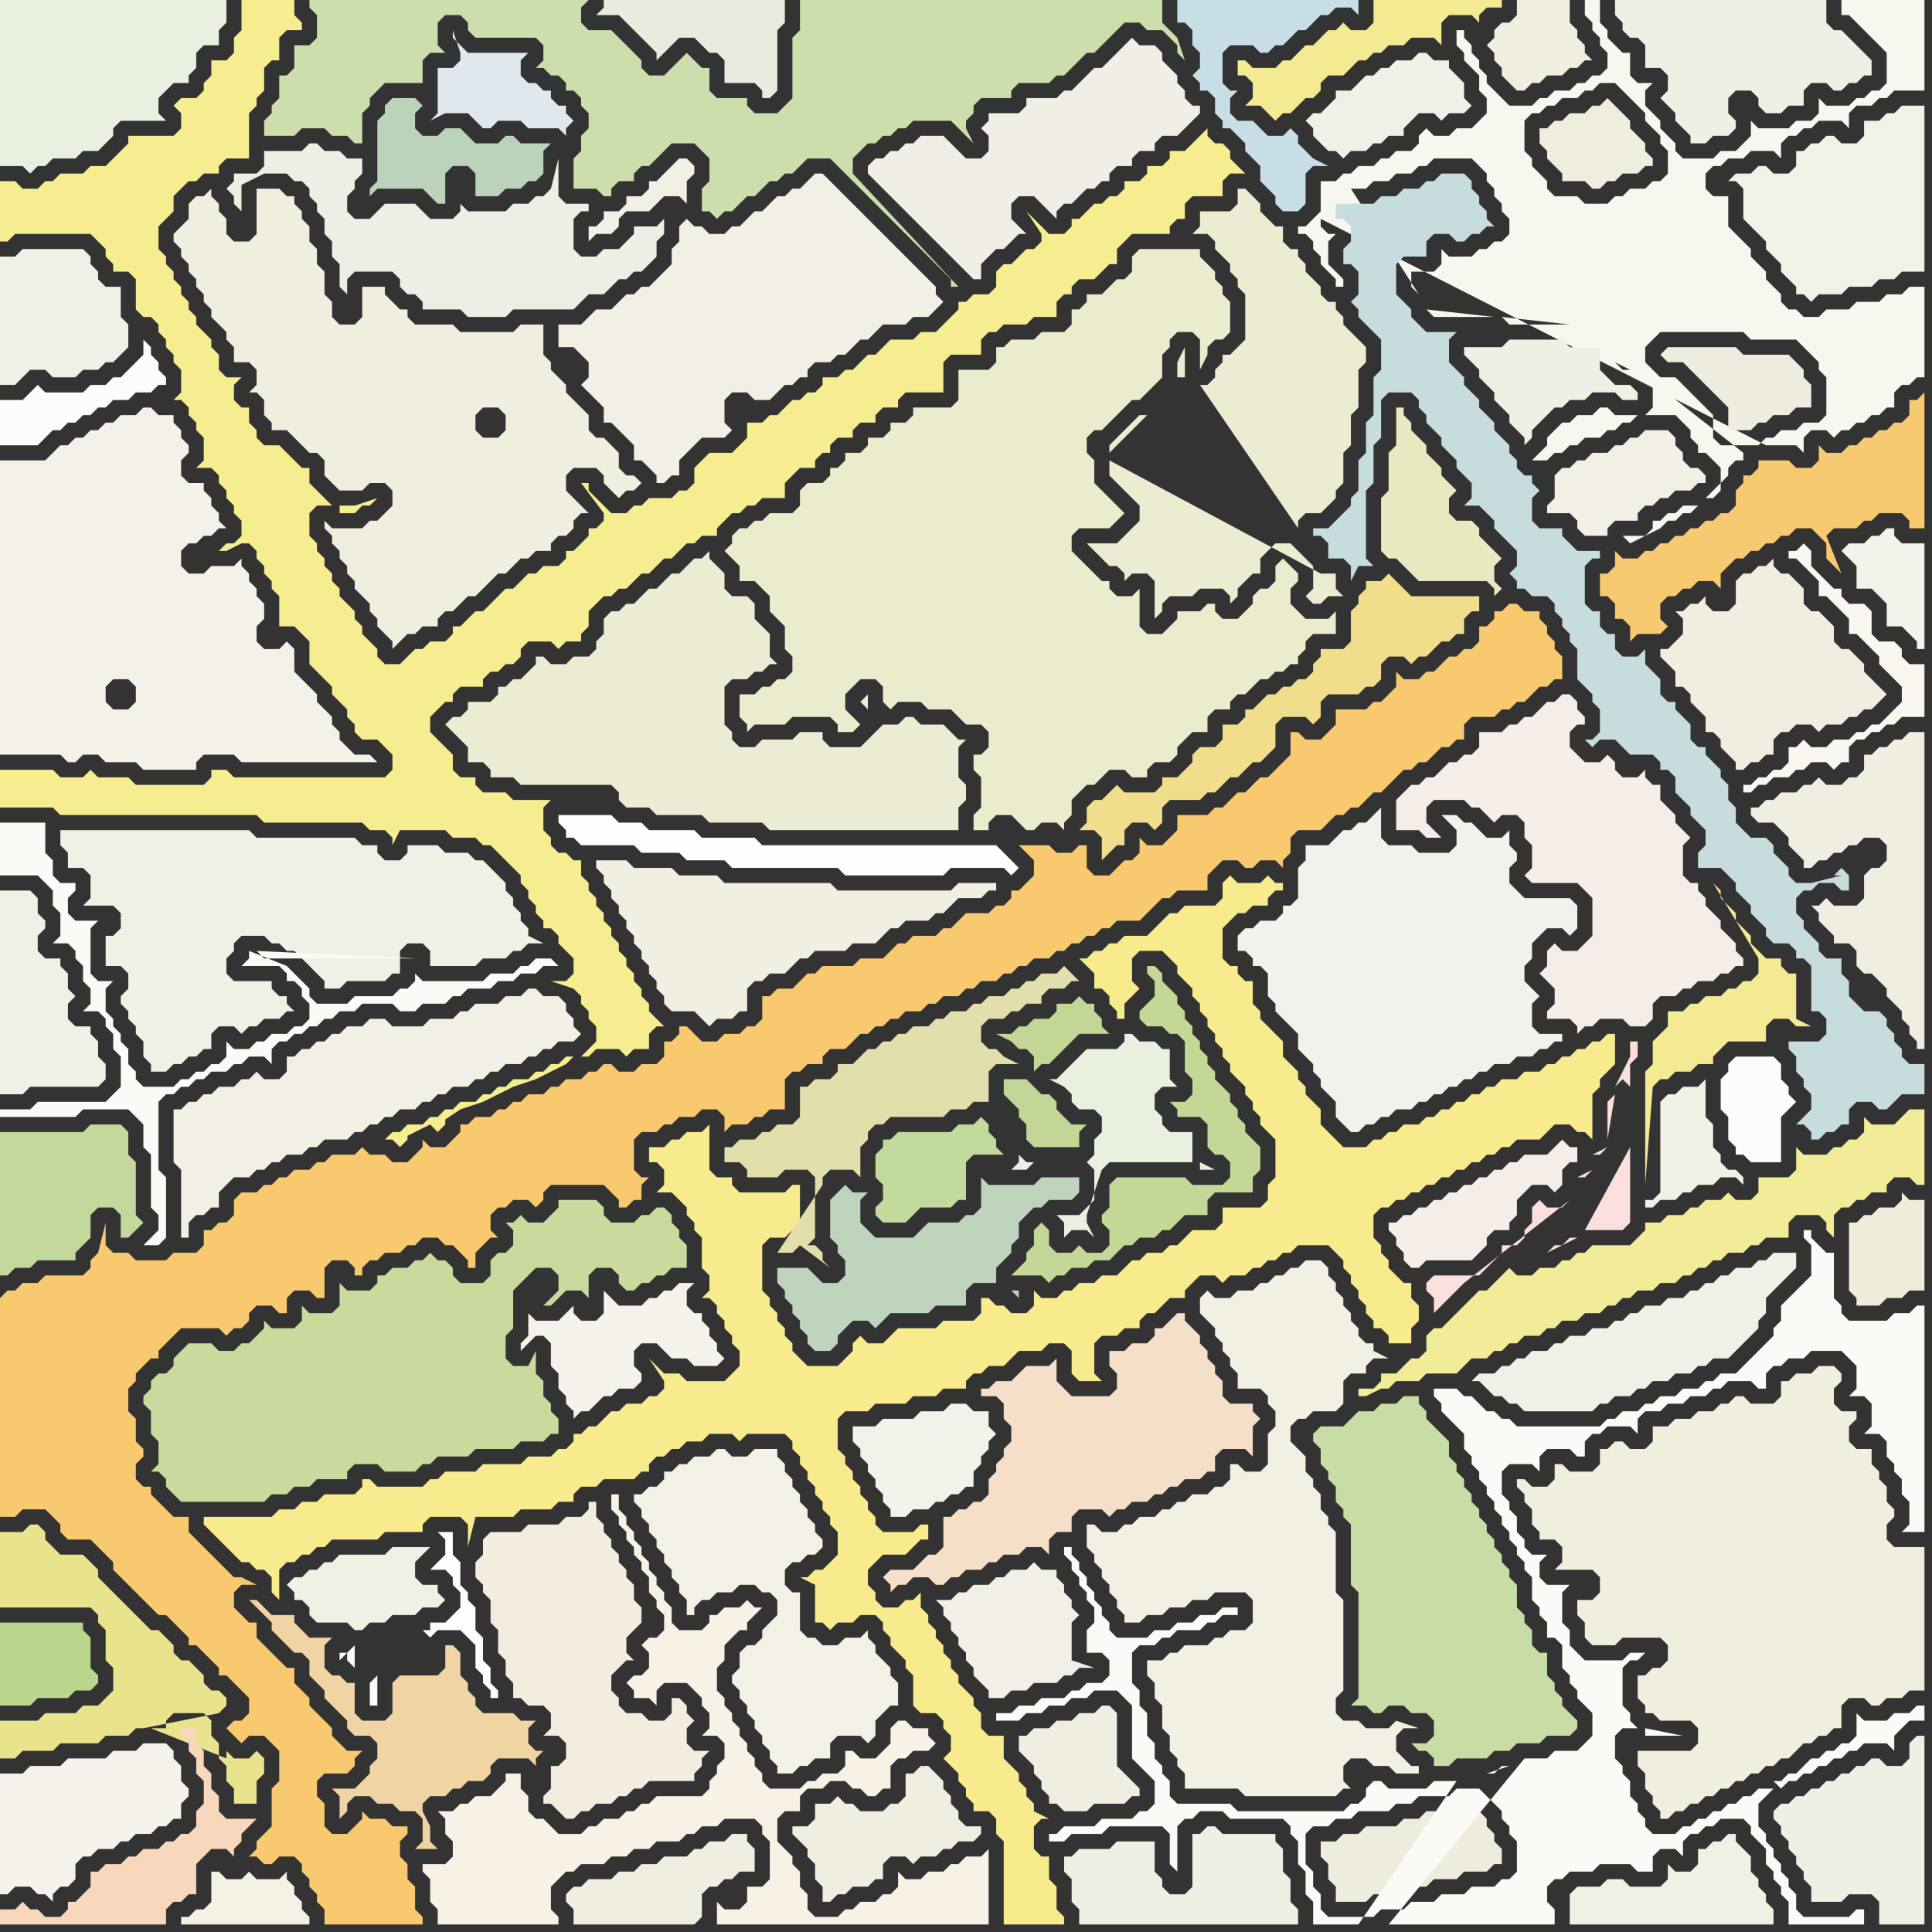 <svg width="256" height="256" xmlns="http://www.w3.org/2000/svg"><rect width="100%" height="100%" fill="#333333" stroke="none"/><script> 
var tempColor;
function hoverPath(evt){
obj = evt.target;
tempColor = obj.getAttribute("fill");
obj.setAttribute("fill","red");
//alert(tempColor);
//obj.setAttribute("stroke","red");}
function recoverPath(evt){
obj = evt.target;
obj.setAttribute("fill", tempColor);
//obj.setAttribute("stroke", tempColor);
}</script><path onmouseover="hoverPath(evt)" onmouseout="recoverPath(evt)" fill="rgb(245,237,143)" d="M  0,104l 0,3 7,0 1,1 26,0 1,1 13,0 1,1 2,0 1,1 0,1 1,-2 6,0 1,1 3,0 1,1 1,0 1,1 1,1 1,1 1,1 0,1 1,1 0,1 1,1 0,1 1,1 0,1 1,0 1,1 0,1 1,1 1,1 0,2 -1,1 -2,0 3,1 0,0 1,1 0,1 1,1 0,1 1,1 0,2 -1,1 -1,1 1,0 1,-1 3,0 1,1 1,-1 2,0 0,-2 1,-1 1,0 -1,-1 0,0 -1,-1 0,-1 -1,-1 0,-1 -1,-1 0,-1 -1,-1 0,-1 -1,-1 0,-1 -1,-1 0,-1 -1,-1 0,-1 -1,-1 0,-1 -1,-1 0,-1 -1,-1 0,-2 -1,0 -1,-1 -1,0 -1,-1 0,-1 -1,-1 0,-3 1,-1 -5,0 -1,-1 -3,0 -1,-1 0,-1 -2,0 -1,-1 0,-2 -1,-1 -1,-1 -1,-1 0,-2 1,-1 1,-1 1,0 0,-1 1,-1 3,0 0,-1 1,-1 1,0 1,-1 1,0 1,-1 0,-1 1,-1 3,0 1,1 1,-1 2,0 0,-1 1,-1 0,-2 1,-1 1,-1 1,0 1,-1 1,0 1,-1 1,-1 1,0 1,-1 1,-1 1,0 1,-1 1,-1 1,0 1,-1 2,0 0,-1 1,-1 1,-1 1,0 1,-1 1,0 1,-1 3,0 0,-2 1,-1 1,-1 2,0 0,-1 1,-1 1,0 0,-1 1,-1 2,0 0,-1 1,-1 2,0 0,-1 1,-1 2,0 0,-1 1,-1 5,0 0,-4 1,-1 4,0 0,-2 1,-1 1,0 1,-1 3,0 1,-1 3,0 0,-2 1,-1 1,0 0,-1 1,-1 2,0 1,-1 1,-1 1,0 0,-2 1,-1 1,-1 5,0 0,-1 1,-1 1,0 0,-2 1,-1 4,0 0,-2 1,-1 2,0 -1,-1 0,0 -1,-1 0,-1 -1,-1 -1,0 -1,-1 0,-1 -1,1 0,0 -1,1 -1,1 -2,0 0,1 -1,1 -2,0 0,1 -1,1 -2,0 0,1 -1,1 -1,0 -1,1 -1,0 -1,1 -1,1 -1,0 0,1 -1,1 -2,0 -1,-1 -1,-1 -1,-1 2,3 0,1 -1,1 -1,0 -1,1 -1,1 -1,0 -1,1 0,2 -1,1 -2,0 -1,1 -1,0 0,1 -1,1 -1,1 -1,1 -2,0 -1,1 -3,0 -1,1 -1,1 -1,0 -1,1 -1,1 -1,0 -1,1 -2,0 0,1 -1,1 -1,0 -1,1 -1,0 -1,1 -1,1 -1,0 -1,1 -2,0 0,2 -1,1 -1,1 -3,0 -1,1 -1,1 0,2 -1,1 -1,0 -1,1 -3,0 -1,1 -1,0 -1,1 -2,0 -1,-1 -1,-1 -1,-1 0,-1 -1,0 3,4 0,1 -1,1 -1,0 0,1 -1,1 -1,1 -1,0 0,1 -1,1 -2,0 -1,1 -1,0 -1,1 -1,1 -1,0 -3,3 -1,0 -1,1 -1,1 -1,0 0,1 -1,1 -2,0 -1,1 -1,0 -1,1 -1,1 -2,0 -1,-1 0,-1 -1,-1 -1,-1 0,-1 -1,-1 0,-1 -1,-1 -1,-1 0,-1 -1,-1 0,-1 -1,-1 0,-1 -1,-1 0,-1 -1,-1 0,-3 1,-1 2,0 -1,-1 -1,-1 -1,-1 0,-2 -1,0 -1,-1 -1,-1 -1,-1 -2,0 -1,-1 0,-1 -1,-1 0,-2 -1,0 -1,-1 0,-2 1,-1 -2,0 -1,-1 0,-2 -1,-1 0,-1 -1,-1 -1,-1 0,-1 -1,-1 0,-1 -1,-1 0,-1 -1,-1 0,-1 -1,-1 0,-1 -1,-1 0,-3 1,-1 1,-1 0,-2 1,-1 1,-1 1,0 1,-1 2,0 0,-1 1,-1 3,0 0,-6 1,-1 0,-1 1,-1 0,-3 1,-1 1,0 0,-3 1,-1 2,0 0,-1 -1,-1 0,-2 -7,0 0,4 -1,1 0,2 -1,1 -2,0 0,2 -1,1 0,1 -1,1 -2,0 -1,1 1,1 0,2 -1,1 -6,0 0,1 -1,1 -1,1 -1,1 -2,0 -1,1 -3,0 -1,1 -1,0 -1,1 -2,0 -1,-1 -2,0 0,8 1,0 1,-1 10,0 1,1 1,1 0,1 1,1 0,1 2,0 1,1 0,4 1,1 1,0 1,1 0,1 1,1 0,1 1,1 0,1 1,1 0,3 -1,1 1,0 1,1 0,1 1,1 0,1 1,1 0,3 -1,1 2,0 1,1 0,1 1,1 0,1 1,1 0,1 1,1 0,2 -1,1 -1,0 -1,1 1,0 2,-1 1,0 1,1 0,1 1,1 0,1 1,1 0,1 1,1 0,4 2,0 1,1 1,1 0,3 1,1 2,2 0,1 1,1 1,1 0,1 1,1 0,1 1,1 2,0 1,1 1,1 0,2 -1,1 -20,0 -1,-1 -2,0 0,1 -1,1 -9,0 -1,-1 -4,0 -1,-1 -1,1 -3,0 -1,-1 -7,0 0,2 45,-36 2,0 1,-1 1,0 1,-1 -3,1 -2,0 0,1 -45,36 76,36 -1,0 -1,1 -1,0 -1,1 -1,0 -1,1 -2,0 -1,1 -1,0 -1,1 -1,0 -1,1 -2,0 -1,1 -1,0 -1,1 -1,0 -1,1 -2,0 -1,1 -1,0 -1,1 1,0 1,1 1,-1 0,-1 -1,1 4,-2 0,0 1,1 0,0 1,-1 0,-1 -1,1 3,-2 3,-1 2,-1 2,-1 3,-1 2,-1 2,-1 1,-1 -76,-36Z"/>
<path onmouseover="hoverPath(evt)" onmouseout="recoverPath(evt)" fill="rgb(186,213,140)" d="M  1,215l -1,0 0,11 4,0 1,-1 4,0 1,-1 2,0 1,-1 0,-1 -1,-1 0,-4 -1,-1 0,-1Z"/>
<path onmouseover="hoverPath(evt)" onmouseout="recoverPath(evt)" fill="rgb(245,238,232)" d="M  205,128l 0,0 -1,1 1,1 1,1 0,2 -1,1 0,1 3,0 1,1 0,1 1,-1 1,0 1,-1 3,0 1,1 2,0 1,-1 0,-2 1,-1 2,0 1,-1 1,0 1,-1 2,0 1,-1 1,0 1,-1 1,0 0,-1 -1,-1 0,-1 -1,-1 -1,-1 0,-1 -1,-1 -1,-1 0,-1 -1,-1 0,-1 -1,0 -1,-1 0,-4 1,-1 -1,-1 0,0 -1,-1 0,-1 -1,-1 -1,-1 0,-2 -1,0 -1,-1 0,-1 -1,1 -2,0 -1,-1 0,-1 -1,-1 -1,1 -2,0 -1,-1 -1,-1 0,-2 1,-1 1,0 0,-1 -1,-1 0,-1 -1,-1 -1,0 -1,1 -1,0 -1,1 -1,1 -1,0 -1,1 -1,0 -1,1 -3,0 0,2 -1,1 -1,0 -1,1 -1,0 -1,1 -1,1 -1,0 -1,1 -1,0 -1,1 -1,1 0,4 3,0 1,1 2,0 -1,-1 0,0 -1,-1 0,-2 1,-1 4,0 1,1 1,0 1,1 1,1 1,-1 2,0 1,1 0,2 1,1 0,3 -1,1 1,1 6,0 1,1 1,1 0,5 -1,1 -1,1 -2,0 -1,-1 -1,1Z"/>
<path onmouseover="hoverPath(evt)" onmouseout="recoverPath(evt)" fill="rgb(249,247,240)" d="M  232,104l -1,0 0,1 1,0 1,-1 1,0 1,-1 2,0 1,-1 1,0 1,-1 2,0 1,1 1,-1 1,0 0,-2 1,-1 1,0 1,-1 1,0 1,-1 1,0 1,-1 3,0 0,-7 -2,0 -1,-1 0,-1 -1,-1 -2,0 -1,-1 0,-3 -1,-1 -2,0 -1,-1 0,-1 -1,0 -1,-1 -1,-1 -1,-1 0,-2 -1,-1 -1,1 -1,0 0,1 1,0 1,1 1,1 1,1 0,2 1,0 1,1 1,1 1,1 0,2 1,0 1,1 1,1 1,1 0,1 1,1 1,1 1,1 0,2 -1,1 -2,2 -1,0 -1,1 -1,0 -1,1 -2,0 -1,1 -2,0 -1,-1 -1,1 -1,0 0,2 -1,1 -1,0 -1,1 -1,0 -1,1Z"/>
<path onmouseover="hoverPath(evt)" onmouseout="recoverPath(evt)" fill="rgb(241,240,229)" d="M  40,209l -1,0 -1,1 1,1 0,1 1,0 1,1 0,1 1,1 4,0 1,1 1,0 1,-1 2,0 1,-1 3,0 1,-1 2,0 1,-1 -1,-1 0,-1 -2,0 -1,-1 0,-2 1,-1 1,-1 -5,0 -1,1 -6,0 -1,1 -1,0 -1,1 -1,0 -1,1Z"/>
<path onmouseover="hoverPath(evt)" onmouseout="recoverPath(evt)" fill="rgb(244,243,235)" d="M  244,73l 0,0 1,1 1,1 0,3 2,0 1,1 1,1 0,3 2,0 1,1 1,1 0,1 1,0 0,-14 -3,0 -1,-1 0,-1 -1,0 -1,1 -1,0 -1,1 -2,0 -1,1Z"/>
<path onmouseover="hoverPath(evt)" onmouseout="recoverPath(evt)" fill="rgb(238,237,222)" d="M  205,17l -1,0 0,2 1,1 0,1 1,1 1,1 0,1 3,0 1,1 1,0 1,-1 1,0 1,-1 2,0 1,-1 1,0 0,-1 -1,-1 0,-1 -1,-1 -1,-1 0,-1 -1,-1 -1,-1 -1,-1 -1,1 -1,0 -1,1 -2,0 -1,1 -1,0 -1,1Z"/>
<path onmouseover="hoverPath(evt)" onmouseout="recoverPath(evt)" fill="rgb(239,237,217)" d="M  246,162l -1,0 0,9 1,1 0,1 3,0 1,-1 2,0 1,-1 2,0 0,-12 -2,0 -1,-1 0,1 -1,1 -2,0 -1,1 -1,0 -1,1Z"/>
<path onmouseover="hoverPath(evt)" onmouseout="recoverPath(evt)" fill="rgb(195,217,156)" d="M  0,155l 0,14 1,0 1,-1 2,0 1,-1 5,0 0,-1 1,-1 1,-1 0,-3 1,-1 2,0 1,1 0,3 1,0 1,-1 0,0 1,-1 -1,-1 0,-7 -1,-1 0,-3 -1,-1 -4,0 -1,1 -11,0Z"/>
<path onmouseover="hoverPath(evt)" onmouseout="recoverPath(evt)" fill="rgb(244,242,234)" d="M  2,235l -2,0 0,16 1,0 1,-1 2,0 1,1 1,0 1,1 0,-1 1,-1 1,0 1,-1 0,-2 1,-1 1,0 1,-1 2,0 1,-1 1,0 1,-1 2,0 1,-1 1,0 1,-1 1,0 0,-2 1,-1 0,-1 -1,-1 0,-2 -1,-1 0,-1 -1,-1 -3,0 -1,1 -3,0 -1,1 -5,0 -1,1 -4,0 -1,1Z"/>
<path onmouseover="hoverPath(evt)" onmouseout="recoverPath(evt)" fill="rgb(224,232,238)" d="M  58,11l 0,4 -1,1 2,-1 3,0 1,1 1,1 1,0 1,-1 3,0 1,1 4,0 1,1 0,-1 1,-1 -1,-1 0,-1 -1,0 -1,-1 0,-1 -1,0 -1,-1 -1,0 -1,-1 0,-2 1,-1 -8,0 -1,-1 -1,-1 0,-1 1,3 0,1 -1,1 -2,0Z"/>
<path onmouseover="hoverPath(evt)" onmouseout="recoverPath(evt)" fill="rgb(248,242,230)" d="M  68,255l 6,0 0,-1 -1,-1 0,-3 1,-1 1,-1 1,0 1,-1 3,0 1,-1 2,0 1,-1 2,0 1,-1 3,0 1,-1 1,0 1,-1 2,0 1,-1 4,0 1,1 0,1 1,1 0,5 -1,1 -2,0 0,2 -1,1 -2,0 -1,-1 0,3 36,0 0,-10 -1,1 -2,0 -1,1 -1,0 -1,1 -2,0 -1,1 -2,0 -1,-1 0,2 -1,1 -1,0 -1,1 -2,0 -1,1 -1,0 -1,1 -3,0 -1,-1 0,-2 -1,-1 0,-2 -1,-1 0,-1 -1,-1 -1,-1 0,-3 1,-1 2,0 0,-2 1,-1 2,0 1,-1 2,0 1,1 1,0 1,1 1,0 1,-1 1,0 0,-3 1,-1 1,0 1,-1 2,0 1,-1 -1,-1 0,-1 -2,0 -1,-1 -1,0 -1,1 0,2 -1,1 -1,1 -2,0 -1,-1 -1,0 0,2 -1,1 -2,0 -1,1 -1,0 -1,1 -4,0 -1,-1 0,-1 -1,-1 0,-1 -1,-1 0,-1 -1,-1 0,-1 -1,-1 0,-1 -1,-1 0,-1 -1,-1 0,-3 1,-1 0,-2 2,-2 1,0 0,-1 1,-1 1,-1 -1,0 -1,-1 0,0 -1,1 -2,0 -1,1 -1,0 0,1 -1,1 -3,0 -1,-1 0,-2 -1,-1 0,-1 -1,-1 0,-1 -1,-1 0,-1 -1,-1 0,-1 -1,-1 0,-1 -1,-1 0,-1 -1,-1 0,-2 -1,0 0,2 1,1 0,1 1,1 0,1 1,1 0,1 1,1 0,1 1,1 0,2 1,1 0,1 1,1 0,2 -1,1 -1,0 -1,1 1,1 0,2 -1,1 -1,0 -1,1 1,1 0,1 2,0 1,1 0,-2 1,-1 3,0 1,1 1,1 0,1 1,1 0,2 -1,1 2,0 1,1 0,2 -1,1 0,1 -1,1 0,1 -1,1 -6,0 -1,1 -1,0 -1,1 -1,0 -1,1 -2,0 -1,1 -1,0 -1,1 -3,0 -1,-1 -1,-1 -1,0 -1,-1 0,-2 -1,-1 0,-2 -2,0 0,1 -1,1 -1,1 -2,0 -1,1 -1,0 -1,1 -2,0 1,1 0,2 1,1 0,2 -1,1 -3,0 0,1 1,1 0,3 1,1 0,2Z"/>
<path onmouseover="hoverPath(evt)" onmouseout="recoverPath(evt)" fill="rgb(235,236,211)" d="M  116,97l 0,0 -1,1 -1,1 -4,0 -1,-1 0,-1 -3,0 -1,1 -4,0 -1,1 -2,0 -1,-1 0,-1 -1,-1 0,-5 1,-1 2,0 1,-1 1,0 1,-1 1,0 -1,-1 0,-3 -1,-1 -1,-1 0,-2 -1,-1 -2,0 -1,-1 0,-2 -1,-1 -1,-1 0,-1 -1,1 -1,0 -1,1 -1,1 -1,0 -1,1 -1,1 -1,0 -1,1 -1,1 -1,0 -1,1 -1,0 -1,1 0,2 -1,1 0,1 -1,1 -2,0 -1,1 -2,0 -1,-1 -1,0 0,1 -1,1 -1,1 -1,0 -1,1 -1,0 0,1 -1,1 -3,0 0,1 -1,1 -1,0 -1,1 1,1 0,0 1,1 1,1 0,2 2,0 1,1 0,1 3,0 1,1 12,0 1,1 0,1 1,1 3,0 1,1 6,0 1,1 7,0 1,1 25,0 0,-3 1,-1 0,-2 -1,-1 0,-4 1,-1 -1,0 -1,-1 -1,-1 -3,0 -1,-1 -1,0 -1,1 -2,0 -1,1 -1,-3 0,-2 -1,1 0,0 1,1 1,3Z"/>
<path onmouseover="hoverPath(evt)" onmouseout="recoverPath(evt)" fill="rgb(247,246,239)" d="M  229,44l 2,0 1,1 6,0 1,1 1,1 1,1 0,1 1,1 0,5 -1,1 -2,0 -1,1 -2,0 -1,1 -1,0 -1,1 -5,0 -1,-1 0,-3 -1,-1 -1,-1 -1,-1 -1,-1 -1,-1 -2,0 -1,-1 -1,-1 0,-2 1,-1 1,-1 9,0 -12,5 1,1 1,1 0,3 -1,1 4,0 1,1 1,1 0,1 1,1 0,1 1,0 1,1 1,1 0,3 -1,1 -1,0 -1,1 -2,0 -1,1 -1,0 -1,1 -1,0 0,1 -1,1 -3,0 1,1 0,0 4,-2 1,-1 1,0 1,-1 1,0 5,-5 0,-1 1,-1 1,0 0,-1 -14,-11 12,-5 -12,11 -3,0 -1,-1 -1,0 -1,1 -2,0 -1,1 -1,0 -1,1 -1,1 0,1 -1,1 -1,1 2,0 1,-1 1,0 1,-1 1,0 1,-1 2,0 1,-1 1,0 1,-1 1,0 1,-1 12,-11 -13,5 -1,0 -1,-1 2,1 13,-5 5,15 4,0 1,1 0,-2 1,-1 2,0 1,1 1,-1 1,0 1,-1 1,0 1,-1 1,0 1,-1 1,0 0,-2 1,-1 1,0 1,-1 1,0 0,-12 -2,0 -1,1 -2,0 -1,1 -3,0 -1,1 -3,0 -1,1 -2,0 -1,-1 -1,0 -1,-1 0,-1 -1,-1 -1,-1 0,-1 -1,-1 -1,-1 0,-1 -1,-1 -1,-1 -1,-1 0,-4 -2,0 -1,-1 0,-2 1,-1 1,0 1,-1 2,0 1,-1 3,0 1,1 0,-2 1,-1 1,0 1,-1 1,0 1,-1 3,0 1,1 0,-2 1,-1 2,0 1,-1 1,0 1,-1 4,0 0,-12 -11,0 0,2 1,0 1,1 2,2 1,1 1,1 0,4 -1,1 -1,0 -1,1 -1,0 -1,1 -3,0 -1,-1 0,2 -1,1 -2,0 -1,1 -4,0 -1,-1 0,2 -2,2 -2,0 -1,1 -4,0 -1,-1 0,-1 -1,-1 -1,-1 0,-1 -1,-1 -1,-1 0,-2 1,-1 -2,0 -1,-1 0,-3 -1,0 -1,-1 -1,-1 0,-1 -1,-1 0,-3 -2,0 0,2 1,1 0,1 1,1 0,1 1,1 0,2 -1,1 -1,0 -1,1 -1,0 -1,1 -2,0 -1,1 -1,0 -1,1 -3,0 -1,-1 -1,-1 -1,-1 0,-1 -1,-1 0,-1 -1,-1 0,-1 -1,-1 0,-1 -1,0 0,2 1,1 0,1 1,1 1,1 0,2 1,1 0,2 -2,2 -2,0 -1,1 -2,0 -1,-1 -1,1 0,1 -1,1 -2,0 -1,1 -1,0 -1,1 -2,0 -1,1 -1,0 -1,1 -2,0 0,4 -1,1 -1,1 -1,0 0,1 1,0 1,1 0,1 1,1 0,1 1,1 1,1 0,1 1,0 0,-1 -2,-2 0,-3 1,-1 -1,0 -1,-1 0,-1 59,30 -5,-15 -26,-29 1,0 1,-1 1,0 1,-1 2,0 1,-1 1,0 1,-1 2,0 1,1 1,1 1,1 1,1 0,1 1,1 0,0 1,1 0,1 1,1 0,3 -1,1 -1,0 -1,1 -2,0 -1,1 -1,0 -1,1 -3,0 -1,-1 -3,0 -1,-1 0,-1 -1,-1 -1,-1 0,-1 -1,-1 0,-4 1,-1 26,29 -15,1 -1,-1 -4,0 5,1 15,-1 -21,-1 -8,0 -1,-1 9,1 21,1 -31,-2 -8,0 -1,-1 9,1 31,2 -50,-19 2,0 1,-1 2,0 1,-1 2,0 1,-1 1,0 1,-1 5,0 1,1 1,1 0,1 1,1 0,1 1,1 0,1 1,1 0,2 -1,1 -1,0 -1,1 -1,0 -1,1 -3,0 -1,-1 0,2 -1,1 -3,0 0,2 1,1 0,0 -9,-14 50,19Z"/>
<path onmouseover="hoverPath(evt)" onmouseout="recoverPath(evt)" fill="rgb(248,201,111)" d="M  0,172l 0,29 2,0 1,-1 3,0 1,1 1,1 0,1 1,1 3,0 1,1 1,1 1,1 0,1 1,1 1,1 1,1 1,1 1,1 1,1 1,0 1,1 1,1 1,1 0,1 1,0 1,1 1,1 1,1 0,1 1,0 1,1 1,1 1,1 0,2 -1,1 -1,0 -1,1 1,1 0,0 1,1 1,-1 2,0 1,1 1,1 0,4 -1,1 0,5 -1,1 -1,1 0,1 -1,1 1,0 1,1 1,0 1,-1 2,0 1,1 0,1 1,1 0,1 1,1 0,1 1,1 0,2 13,0 0,-1 -1,-1 0,-3 -1,-1 0,-2 -1,-1 0,-2 1,-1 0,-1 -2,0 -1,-1 -2,0 -1,-1 0,1 -1,1 0,0 -1,1 -2,0 -1,-1 0,-3 -1,-1 0,-2 1,-1 3,0 1,-1 0,-1 1,-1 -2,0 -1,-1 -1,-1 0,-1 -1,-1 -1,-1 -1,-1 0,-1 -1,-1 -1,-1 0,-2 -1,0 -1,-1 -1,-1 -1,-1 -1,-1 0,-2 -1,0 -1,-1 -1,-1 0,-2 1,-1 2,0 -2,-1 -1,0 -1,-1 -1,-1 -1,-1 -1,-1 -1,-1 -1,-1 0,-2 -2,0 -1,-1 -1,-1 -1,-1 0,-1 -1,0 -1,-1 0,-2 1,-1 0,-1 -1,-1 0,-3 -1,-1 0,-3 1,-1 0,-1 1,-1 1,-1 1,0 0,-1 1,-1 1,-1 1,-1 5,0 1,1 1,-1 1,0 1,-1 0,-1 1,-1 2,0 1,1 1,0 0,-2 1,-1 2,0 1,1 1,0 0,-4 1,-1 2,0 1,1 0,1 1,0 0,-1 1,-1 1,0 1,-1 2,0 1,-1 1,0 1,-1 2,0 1,1 1,0 1,1 1,1 0,1 1,0 0,-2 1,-1 1,-1 1,0 -1,-1 0,-2 1,-1 1,0 1,-1 2,0 1,1 1,-1 0,-1 1,-1 7,0 1,1 1,1 0,1 1,0 1,-1 1,0 0,-2 1,-1 -1,0 -1,-1 0,-4 1,-1 2,0 1,-1 1,0 1,-1 2,0 1,-1 2,0 1,1 0,2 1,-1 2,0 1,-1 1,0 1,-1 2,0 0,-4 1,-1 1,0 1,-1 2,0 0,-1 1,-1 2,0 1,-1 1,-1 1,0 1,-1 1,0 1,-1 1,0 1,-1 2,0 1,-1 1,0 1,-1 2,0 1,-1 1,0 1,-1 2,0 1,-1 1,0 1,-1 1,0 1,-1 2,0 1,-1 1,0 1,-1 1,0 1,-1 1,0 1,-1 1,0 1,-1 3,0 1,-1 1,-1 1,-1 1,0 1,-1 4,0 0,-2 1,-1 1,-1 2,0 1,1 1,0 1,-1 2,0 1,1 0,-1 1,-1 0,-2 1,-1 3,0 1,-1 1,-1 1,0 1,-1 1,0 1,-1 1,-1 1,0 1,-1 1,-1 1,-1 1,0 1,-1 1,0 1,-1 1,-1 1,0 1,-1 1,0 0,-2 1,-1 3,0 1,-1 1,0 1,-1 1,0 1,-1 1,-1 1,0 1,-1 1,0 0,-3 -1,-1 0,-1 -1,-1 0,-1 -1,-1 0,-1 -2,0 -1,-1 -1,0 -1,1 -1,0 0,1 -1,1 -1,0 0,2 -1,1 -1,0 -1,1 -1,0 -1,1 -1,1 -1,0 -1,1 -2,0 -1,-1 0,2 -1,1 -1,1 -1,0 -1,1 -4,0 0,2 -1,1 -1,1 -2,0 -1,-1 -1,0 0,3 -1,1 -1,1 -1,1 -1,0 -1,1 -1,1 -1,0 -1,1 -1,1 -1,0 -1,1 -4,0 0,2 -1,1 -1,1 -2,0 -1,-1 0,2 -1,1 -1,0 -1,1 -1,1 -2,0 -1,-1 0,-3 -1,0 -1,1 -2,0 -1,-1 -4,0 1,1 1,1 0,2 -1,1 -1,1 -1,0 0,1 -1,1 -1,0 -1,1 -3,0 -1,1 -1,1 -1,0 -1,1 -3,0 -1,1 -1,0 -1,1 -1,1 -3,0 -1,1 -4,0 -1,1 -1,0 -1,1 -1,1 -2,0 -1,1 -1,0 0,3 -1,1 -1,0 -1,1 -2,0 -1,1 -2,0 -1,-1 -1,-1 -1,0 0,1 -1,1 -1,0 0,2 -1,1 -2,0 -1,1 -2,0 -1,-1 -1,0 -1,1 -1,0 -1,1 -2,0 -1,1 -1,0 -1,1 -2,0 -1,1 -1,0 -1,1 -1,0 -1,1 -2,0 -1,1 -1,0 0,1 -1,1 -1,1 -2,0 -1,-1 0,1 -1,1 0,0 -1,1 -2,0 -1,-1 -2,0 -1,-1 -1,1 -3,0 -1,1 -1,0 -1,1 -2,0 -1,1 -1,0 -1,1 -1,0 -1,1 -2,0 -1,1 0,2 -1,1 -1,0 -1,1 -1,0 0,2 -1,1 -3,0 -1,1 -4,0 -1,-1 -2,0 -1,-1 0,-3 -1,4 0,0 -1,1 0,1 -1,1 -5,0 -1,1 -2,0 -1,1 -1,0 -1,1Z"/>
<path onmouseover="hoverPath(evt)" onmouseout="recoverPath(evt)" fill="rgb(241,240,228)" d="M  10,132l 0,0 -1,-1 0,-2 -1,-1 0,-1 -2,0 -1,-1 0,-2 1,-1 0,-1 -1,-1 0,-2 -1,-1 -4,0 0,27 3,0 1,-1 9,0 1,-1 0,-2 -1,-1 0,-2 -1,-1 0,-1 -2,0 -1,-1 0,-2 1,-1Z"/>
<path onmouseover="hoverPath(evt)" onmouseout="recoverPath(evt)" fill="rgb(252,252,250)" d="M  19,45l 0,2 -1,1 -1,1 -1,1 -1,0 -1,1 -2,0 -1,1 -5,0 -1,-1 -1,1 -1,1 -3,0 0,6 5,0 1,-1 1,-1 1,0 1,-1 1,0 1,-1 1,0 1,-1 1,0 1,-1 2,0 1,-1 2,0 1,-1 1,0 0,-1 -1,-1 0,-1 -1,-1 0,-1 -1,-1Z"/>
<path onmouseover="hoverPath(evt)" onmouseout="recoverPath(evt)" fill="rgb(242,240,229)" d="M  24,147l -1,0 0,7 1,1 0,9 1,0 0,-2 1,-1 1,0 1,-1 1,0 0,-2 2,-2 2,0 1,-1 1,0 1,-1 1,0 1,-1 2,0 1,-1 1,0 1,-1 3,0 1,-1 1,0 1,-1 1,0 1,-1 1,0 1,-1 2,0 1,-1 1,0 1,-1 1,0 1,-1 2,0 1,-1 1,0 1,-1 1,0 1,-1 2,0 1,-1 1,0 1,-1 1,0 1,-1 2,0 1,-1 -1,-1 0,-1 -1,-1 0,-1 -1,-1 -2,0 -1,-1 -1,0 -1,1 -2,0 -1,1 -3,0 -1,1 -1,0 -1,1 -3,0 -1,1 -4,0 -1,-1 -2,0 -1,1 -2,0 -1,1 -1,0 -1,1 -1,0 -1,1 -1,0 -1,1 -1,0 0,2 -1,1 -2,0 -1,-1 -1,1 -1,0 -1,1 -2,0 -1,1 -1,0 -1,1 -1,0 -1,1Z"/>
<path onmouseover="hoverPath(evt)" onmouseout="recoverPath(evt)" fill="rgb(242,237,223)" d="M  64,204l 0,2 -1,1 0,2 1,1 0,1 1,1 0,3 1,1 0,3 1,1 0,2 1,1 0,2 1,0 1,1 2,0 1,1 0,2 -1,1 2,0 1,1 0,2 -1,1 -1,0 0,3 -1,1 0,1 1,0 1,1 1,1 1,0 1,-1 1,0 1,-1 2,0 1,-1 1,0 1,-1 1,0 1,-1 6,0 0,-1 1,-1 0,-1 1,-1 -2,0 -1,-1 0,-2 1,-1 -1,-1 0,-1 -1,-1 -1,0 0,2 -1,1 -2,0 -1,-1 -2,0 -1,-1 0,-1 -1,-1 0,-2 1,-1 1,-1 1,0 -1,-1 0,-2 1,-1 1,-1 0,-2 -1,-1 0,-2 -1,-1 0,-1 -1,-1 0,-1 -1,-1 0,-1 -1,-1 0,-1 -1,-1 0,-2 -1,0 0,1 -1,1 -2,0 -1,1 -4,0 -1,1 -4,0 -1,1Z"/>
<path onmouseover="hoverPath(evt)" onmouseout="recoverPath(evt)" fill="rgb(254,254,254)" d="M  74,108l 0,1 1,1 0,1 1,0 1,1 7,0 1,1 5,0 1,1 5,0 1,1 14,0 1,1 13,0 1,-1 7,0 1,1 1,-1 -1,-1 0,0 -1,-1 -1,-1 -31,0 -1,-1 -7,0 -1,-1 -6,0 -1,-1 -3,0 -1,-1Z"/>
<path onmouseover="hoverPath(evt)" onmouseout="recoverPath(evt)" fill="rgb(242,240,229)" d="M  77,43l -3,0 0,3 2,0 1,1 1,1 0,2 -1,1 1,1 2,2 0,2 1,0 1,1 1,1 1,1 0,2 1,0 1,1 1,1 0,1 1,0 1,-1 1,0 0,-2 1,-1 1,-1 1,-1 3,0 1,-1 -1,-1 0,-3 1,-1 2,0 1,1 2,0 1,-1 1,-1 1,0 1,-1 1,0 0,-1 1,-1 2,0 1,-1 1,0 1,-1 1,-1 1,0 1,-1 1,-1 3,0 1,-1 2,0 1,-1 1,-1 -1,-1 0,-1 -1,-1 -1,-1 -1,-1 -1,-1 -1,-1 -1,-1 -1,-1 -1,-1 -1,-1 -1,-1 -1,-1 -1,-1 -1,-1 -1,-1 -1,-1 -1,0 -2,2 -1,0 -1,1 -1,0 -1,1 -1,1 -1,0 -1,1 -1,1 -1,0 -1,1 -2,0 -1,-1 -1,0 -1,-1 0,0 -1,1 0,2 -1,1 0,2 -1,1 -1,1 -1,1 -1,0 -1,1 -1,0 -1,1 -1,1 -2,0 -1,1 -1,1 14,-16 0,-3 1,-1 0,-1 -1,-1 -1,0 -2,2 -1,1 -1,0 0,1 -1,1 -2,0 0,1 -1,1 -2,0 0,1 -1,1 -1,0 0,2 1,-1 2,0 1,-1 0,-1 1,-1 3,0 1,-1 1,-1 2,0 1,1 -14,16Z"/>
<path onmouseover="hoverPath(evt)" onmouseout="recoverPath(evt)" fill="rgb(242,240,230)" d="M  126,212l -2,0 1,1 0,1 1,1 0,1 1,1 0,1 1,1 0,1 1,1 0,1 1,1 1,1 0,1 2,0 1,-1 2,0 1,-1 3,0 1,-1 1,0 1,-1 2,0 -3,-1 0,-5 1,-1 -1,-1 0,-1 -1,-1 0,-1 -1,-1 0,-1 -2,0 -1,-1 -1,1 -2,0 -1,1 -1,0 -1,1 -2,0 -1,1 -1,0 -1,1Z"/>
<path onmouseover="hoverPath(evt)" onmouseout="recoverPath(evt)" fill="rgb(235,236,206)" d="M  129,100l 0,2 1,1 0,4 -1,1 0,2 2,0 0,-1 1,-1 2,0 1,1 1,1 1,0 1,-1 2,0 1,1 0,-1 1,-1 0,-2 1,-1 1,-1 1,0 1,-1 1,-1 2,0 1,1 2,0 0,-1 1,-1 2,0 1,-1 0,-1 1,-1 1,-1 2,0 0,-2 1,-1 2,0 0,-1 1,-1 1,0 1,-1 1,-1 1,0 1,-1 1,0 1,-1 1,0 0,-1 1,-1 0,-1 1,-1 3,0 0,-3 -1,1 -3,0 -1,-1 -1,-1 0,-2 1,-1 0,-1 -1,-1 -1,-1 -1,1 0,2 -1,1 -1,0 -1,1 0,1 -1,1 -1,1 -2,0 -1,-1 0,-1 -1,0 -1,1 -3,0 0,1 -1,1 -1,1 -2,0 -1,-1 0,-5 -1,1 -2,0 -1,-1 0,-1 -1,0 -1,-1 -1,-1 -1,-1 -1,-1 0,-2 1,-1 4,0 1,-1 1,-1 -1,-1 0,0 -1,-1 -1,-1 -1,-1 0,-3 -1,-1 0,-2 1,-1 1,0 1,-1 1,-1 1,-1 1,-1 1,0 1,-1 1,-1 1,-1 0,-3 1,-1 0,-1 1,-1 2,0 1,1 0,4 1,-2 0,-1 1,-1 1,0 1,-1 0,-4 -1,-1 0,-1 -1,-1 0,-1 -1,-1 -1,-1 0,-1 -8,0 -1,1 0,2 -1,1 -1,0 -1,1 -1,1 -2,0 0,1 -1,1 -1,0 0,2 -1,1 -3,0 -1,1 -3,0 -1,1 -1,0 0,2 -1,1 -4,0 0,4 -1,1 -5,0 0,1 -1,1 -2,0 0,1 -1,1 -2,0 0,1 -1,1 -2,0 0,1 -1,1 -1,0 0,1 -1,1 -2,0 -1,1 0,2 -1,1 -3,0 -1,1 -1,0 -1,1 -1,0 -1,1 0,1 -1,1 1,1 0,0 1,1 0,2 2,0 1,1 1,1 0,2 1,1 1,1 0,3 1,1 0,2 -1,1 -1,0 -1,1 -1,0 -1,1 -2,0 0,3 1,1 0,1 1,-1 4,0 1,-1 5,0 1,1 0,1 2,0 1,-1 0,0 -1,-1 0,0 -1,-1 0,-2 1,-1 1,-1 2,0 1,1 0,2 1,1 1,-1 3,0 1,1 3,0 1,1 1,1 2,0 1,1 0,2 -1,1Z"/>
<path onmouseover="hoverPath(evt)" onmouseout="recoverPath(evt)" fill="rgb(194,214,149)" d="M  143,132l -1,1 -2,0 0,1 -1,1 -2,0 -1,1 -1,0 -1,1 -2,0 2,1 0,0 1,1 1,0 1,1 0,2 1,-1 1,0 1,-1 1,-1 1,-1 1,-1 4,0 -1,-1 0,-1 -1,-1 0,-1 -1,0 -1,-1 -7,11 -3,0 0,2 1,1 0,0 1,1 0,1 1,1 0,2 1,1 6,0 0,-2 1,-1 -2,0 -1,-1 -1,-1 0,-1 -1,-1 -1,0 -1,-1 -1,-1 7,-11Z"/>
<path onmouseover="hoverPath(evt)" onmouseout="recoverPath(evt)" fill="rgb(239,238,225)" d="M  150,236l 0,0 -1,-1 -1,-1 0,-7 -1,-1 -1,0 -1,1 -2,0 -1,1 -2,0 -1,1 -2,0 -1,1 -1,0 0,2 1,1 0,0 1,1 0,1 1,1 0,1 1,1 0,1 1,0 1,1 3,0 1,-1 4,0 1,-1 1,0 0,-1 -1,-1Z"/>
<path onmouseover="hoverPath(evt)" onmouseout="recoverPath(evt)" fill="rgb(239,238,223)" d="M  198,4l 0,1 -1,1 1,1 0,1 1,1 0,1 1,1 1,1 1,0 1,-1 1,0 1,-1 2,0 1,-1 1,0 1,-1 1,0 -1,-1 0,-1 -1,-1 0,-1 -1,-1 0,-3 -7,0 0,2 -1,1 -1,0 -1,1Z"/>
<path onmouseover="hoverPath(evt)" onmouseout="recoverPath(evt)" fill="rgb(241,240,229)" d="M  208,252l 0,3 27,0 0,-2 -1,-1 0,-1 -1,-1 0,-1 -1,-1 0,-2 -1,-1 -1,-1 0,-1 -1,0 -1,1 -1,0 -1,1 -1,0 0,2 -1,1 -2,0 -1,-1 0,2 -1,1 -4,0 -1,-1 -2,0 -1,1 -3,0 -1,1Z"/>
<path onmouseover="hoverPath(evt)" onmouseout="recoverPath(evt)" fill="rgb(252,252,250)" d="M  231,140l -1,0 -1,1 0,1 -1,1 0,4 1,1 0,3 1,1 0,1 1,0 1,1 4,0 0,-6 1,-1 1,-1 -1,-1 0,-1 -1,-1 0,-2 -1,-1Z"/>
<path onmouseover="hoverPath(evt)" onmouseout="recoverPath(evt)" fill="rgb(242,241,230)" d="M  238,20l 0,2 -1,1 -2,0 -1,-1 -1,0 -1,1 -2,0 -1,1 1,0 1,1 0,4 2,2 1,1 0,1 1,1 1,1 0,1 1,1 1,1 0,1 1,0 1,1 1,-1 3,0 1,-1 3,0 1,-1 2,0 1,-1 3,0 0,-22 -3,0 -1,1 -1,0 -1,1 -2,0 0,2 -1,1 -2,0 -1,-1 -1,0 -1,1 -1,0 -1,1Z"/>
<path onmouseover="hoverPath(evt)" onmouseout="recoverPath(evt)" fill="rgb(240,238,225)" d="M  249,115l -1,0 -1,1 0,3 -1,1 -3,0 -1,-1 -1,1 -1,0 1,1 0,1 1,1 1,1 0,1 2,0 1,1 0,2 1,1 1,0 1,1 1,1 0,1 1,1 1,1 0,1 1,1 0,1 1,1 0,1 1,0 0,-42 -2,0 -1,1 -1,0 -1,1 -1,0 -1,1 -1,0 0,2 -1,1 -1,0 -1,1 -2,0 -1,-1 -1,1 -1,0 -1,1 -2,0 -1,1 -1,0 -1,1 -1,0 0,1 1,1 2,0 1,1 1,1 0,1 1,1 1,1 0,1 1,0 1,-1 1,0 1,-1 1,0 1,-1 1,0 1,-1 2,0 1,1 0,2 -1,1Z"/>
<path onmouseover="hoverPath(evt)" onmouseout="recoverPath(evt)" fill="rgb(234,227,141)" d="M  20,229l 2,0 0,-1 1,-1 4,0 1,1 0,2 1,1 0,2 1,1 0,2 1,1 0,2 3,0 0,-3 1,-1 0,-2 -1,-1 0,0 -1,1 -2,0 -1,-1 0,1 -10,-4 9,-2 1,-1 0,-1 -1,-1 -1,0 -1,-1 0,-1 -1,-1 -1,-1 -1,0 -1,-1 0,-1 -1,-1 -1,-1 -1,0 -1,-1 -1,-1 -1,-1 -1,-1 -1,-1 -1,-1 -1,-1 0,-1 -1,-1 -1,-1 -3,0 -1,-1 -1,-1 0,-1 -1,-1 -1,0 -1,1 -3,0 0,10 12,0 1,1 0,1 1,1 0,4 1,1 0,3 -1,1 -1,1 -2,0 -1,1 -4,0 -1,1 -5,0 0,5 2,0 1,-1 4,0 1,-1 5,0 1,-1 3,0 1,-1 1,0 10,-2 -9,2Z"/>
<path onmouseover="hoverPath(evt)" onmouseout="recoverPath(evt)" fill="rgb(247,235,141)" d="M  30,205l 0,0 1,1 1,1 1,0 1,1 1,0 1,1 0,2 1,1 0,-4 1,-1 1,0 1,-1 1,0 1,-1 1,0 1,-1 6,0 1,-1 5,0 0,-1 1,-1 4,0 1,1 0,3 1,-4 5,0 1,-1 4,0 1,-1 2,0 0,-1 1,-1 2,0 1,-1 4,0 1,-1 1,0 0,-1 1,-1 1,0 1,-1 1,0 1,-1 2,0 1,-1 3,0 1,1 1,-1 5,0 1,1 0,1 1,1 0,1 1,1 0,1 1,1 0,1 1,1 0,1 1,1 0,1 1,1 0,3 -1,1 -1,1 -1,0 -1,1 -1,0 2,1 0,5 1,0 1,1 1,-1 2,0 1,-1 2,0 1,1 0,1 1,1 0,1 1,1 1,1 0,1 1,1 0,4 1,1 2,0 1,1 0,1 1,1 0,2 -1,1 1,1 0,0 1,1 0,1 1,1 0,1 1,1 0,1 2,0 1,1 0,2 1,1 0,11 8,0 0,-1 -1,-1 0,-3 -1,-1 0,-3 -1,0 -1,-1 0,-3 1,-1 1,0 -2,-1 0,-1 -1,-1 0,-1 -1,-1 0,-1 -1,-1 -1,-1 0,-3 -2,0 -1,-1 0,-2 -1,-1 0,-1 -1,-1 -1,-1 0,-1 -1,-1 0,-1 -1,-1 0,-1 -1,-1 0,-1 -1,-1 0,-1 -1,-1 0,-2 -1,1 -1,0 -1,1 -2,0 -1,-1 0,-1 -1,-1 0,-2 1,-1 1,-1 3,0 1,-1 1,-1 1,0 0,-2 -1,0 -1,1 -4,0 -1,-1 0,-1 -1,-1 0,-1 -1,-1 0,-1 -1,-1 0,-1 -1,-1 0,-1 -1,-1 0,-4 1,-1 3,0 1,-1 4,0 1,-1 3,0 1,-1 3,0 0,-1 1,-1 1,0 1,-1 2,0 1,-1 1,-1 3,0 1,-1 2,0 1,1 0,3 1,1 3,0 -1,-1 0,-4 1,-1 2,0 1,-1 2,0 0,-1 1,-1 1,0 1,-1 1,-1 2,0 0,-1 1,-1 1,-1 2,0 1,1 1,-1 2,0 1,-1 1,0 1,-1 1,0 1,-1 1,0 1,-1 4,0 1,1 1,1 0,1 1,1 0,1 1,1 0,1 1,1 0,1 1,1 0,1 1,0 1,1 0,1 3,0 0,-2 1,-1 0,-2 -1,-1 0,-2 -1,0 -1,-1 -1,-1 0,-1 -1,-1 0,-1 -1,-1 0,-3 1,-1 1,0 1,-1 1,0 1,-1 1,0 1,-1 1,0 1,-1 1,0 1,-1 1,0 1,-1 1,0 1,-1 1,0 1,-1 1,0 1,-1 3,0 1,-1 1,-1 2,0 1,1 1,0 1,1 0,-6 1,-1 0,-1 1,-1 1,-1 0,-4 -1,0 -1,1 -1,0 -1,1 -1,0 -1,1 -1,0 -1,1 -1,0 -1,1 -2,0 -1,1 -2,0 -1,1 -1,0 -1,1 -1,0 -1,1 -1,0 -1,1 -1,0 -1,1 -1,0 -1,1 -2,0 -1,1 -1,0 -1,1 -1,0 -1,1 -3,0 -1,-1 -1,-1 -1,-1 0,-2 -1,-1 -1,-1 0,-1 -1,-1 0,-1 -1,-1 -1,-1 0,-2 -1,-1 -1,-1 -1,-1 0,-1 -1,-1 0,-3 -1,0 -1,-1 0,-1 -1,0 -1,-1 0,-4 2,-2 1,0 1,-1 2,0 0,-1 1,-1 1,0 0,-1 -1,0 -1,-1 -1,1 -3,0 -1,-1 -1,1 0,2 -1,1 -4,0 -1,1 -1,0 -3,3 -3,0 -1,1 -1,0 -1,1 -1,0 -1,1 -1,0 1,1 0,0 1,1 0,2 1,0 1,1 0,1 1,1 0,1 1,0 0,-2 1,-1 1,-1 -1,-1 0,-3 1,-1 3,0 1,1 1,1 0,1 1,1 1,1 0,1 1,1 0,1 1,1 0,1 1,1 0,1 1,1 0,1 1,1 0,1 1,1 1,1 0,1 1,1 0,1 1,1 0,1 1,1 1,1 0,5 -1,1 0,2 -1,1 -5,0 0,2 -1,1 -3,0 -1,1 -1,1 -1,0 -1,1 -2,0 -1,1 -1,0 -1,1 -1,1 -2,0 -1,1 -2,0 -1,1 -1,0 -1,1 -2,0 -1,-1 0,2 -1,1 -2,0 -1,-1 -1,0 -1,-1 -1,0 0,2 -1,1 -4,0 -1,1 -5,0 -1,1 -1,1 -2,0 -1,-1 -1,1 0,1 -1,1 -1,1 -4,0 -1,-1 -1,-1 0,-1 -1,-1 0,-1 -1,-1 0,-1 -1,-1 0,-1 -1,-1 0,-6 1,-1 2,0 1,-1 1,0 0,-6 -1,0 -1,1 -6,0 -1,-1 0,-1 -2,0 -1,-1 0,-6 -1,1 -2,0 -1,1 -1,0 -1,1 -2,0 0,2 1,0 1,1 0,2 -1,1 2,0 1,1 1,1 0,1 1,1 0,1 1,1 0,4 1,1 0,2 -1,1 1,0 1,1 0,1 1,1 0,1 1,1 0,1 1,1 0,2 -1,1 -1,1 -5,0 -1,-1 -2,0 -1,-1 -1,-1 2,3 0,1 -1,1 -1,0 -1,1 -2,0 -1,1 -1,0 -1,1 -1,1 -1,0 -1,1 -1,0 0,1 -1,1 -1,0 -1,1 -3,0 -1,1 -5,0 -1,1 -4,0 -1,1 -1,0 -1,1 -6,0 -1,-1 -1,0 0,1 -1,1 -4,0 -1,1 -2,0 -1,1 -2,0 -1,1 -9,0 0,1 1,1 0,0 1,1 1,1Z"/>
<path onmouseover="hoverPath(evt)" onmouseout="recoverPath(evt)" fill="rgb(241,240,229)" d="M  50,113l 0,-1 -2,0 -1,-1 -13,0 -1,-1 -25,0 0,2 1,1 0,2 2,0 1,1 0,3 -1,1 4,0 1,1 0,2 -1,1 -1,0 0,4 2,0 1,1 0,2 -1,1 0,1 1,1 0,1 1,1 0,1 1,1 0,2 1,1 0,1 2,0 1,-1 1,0 1,-1 1,0 1,-1 1,0 0,-2 1,-1 2,0 1,1 1,-1 1,0 1,-1 2,0 1,-1 1,0 -1,-1 0,-1 -1,0 -1,-1 0,-1 -5,0 -1,-1 0,-2 1,-1 0,-1 1,-1 3,0 1,1 1,0 1,1 1,0 1,1 1,1 1,1 1,1 0,1 2,0 1,-1 5,0 1,-1 1,0 0,-3 1,-1 2,0 1,1 0,2 6,0 1,-1 3,0 1,-1 1,0 1,-1 2,0 -2,-1 0,-1 -1,-1 0,-1 -1,-1 0,-1 -1,-1 0,-1 -1,-1 -1,-1 -1,-1 -1,0 -1,-1 -3,0 -1,-1 -4,0 0,1 -1,1 -2,0 -1,-1Z"/>
<path onmouseover="hoverPath(evt)" onmouseout="recoverPath(evt)" fill="rgb(188,211,187)" d="M  55,13l -3,0 -1,1 0,1 -1,1 0,8 -1,1 0,1 -1,1 2,-2 6,0 1,1 1,1 1,0 0,-4 1,-1 2,0 1,1 0,3 3,0 1,-1 2,0 1,-1 1,0 1,-1 0,-3 1,-1 -4,0 -1,-1 -1,0 -1,1 -3,0 -1,-1 -1,-1 -2,0 -1,1 -2,0 -1,-1 0,-2 1,-1 -1,-1Z"/>
<path onmouseover="hoverPath(evt)" onmouseout="recoverPath(evt)" fill="rgb(235,236,209)" d="M  147,61l 0,2 1,1 1,1 1,1 1,1 0,2 -1,1 -1,1 -1,1 -4,0 1,1 0,0 1,1 1,1 1,0 1,1 0,1 1,-1 2,0 1,1 0,5 1,-1 0,-1 1,-1 3,0 1,-1 3,0 1,1 0,1 1,-1 0,-1 2,-2 1,0 0,-2 1,-1 1,-1 2,0 1,1 1,1 1,1 0,3 -1,1 1,1 1,0 1,-1 2,0 -1,-1 0,-2 -2,0 -28,-15 0,-2 1,-1 0,0 1,-1 1,-1 1,-1 1,0 1,-1 3,-3 0,0 -9,9 0,1 10,-11 0,-4 -1,2 0,2 1,0 -10,11 25,9 0,-1 1,-1 2,0 1,-1 1,-1 0,-1 1,-1 0,-4 1,-1 0,-4 1,-1 0,-5 1,-1 0,-2 -1,-1 0,0 -1,-1 -1,-1 0,-1 -1,-1 0,-1 -1,0 -1,-1 0,-1 -1,-1 -1,-1 0,-1 -1,-1 0,-1 -1,0 -1,-1 0,-2 -1,0 -1,-1 -1,-1 0,-1 -1,-1 -1,-1 -1,0 0,2 -1,1 -4,0 0,2 -1,1 2,0 1,1 0,1 1,1 1,1 0,1 1,1 0,1 1,1 0,6 -1,1 -1,1 -1,0 0,1 -1,1 0,1 -1,1 -1,0 13,19 -25,-9Z"/>
<path onmouseover="hoverPath(evt)" onmouseout="recoverPath(evt)" fill="rgb(242,239,227)" d="M  154,220l -2,0 0,2 1,1 0,2 1,1 0,3 1,1 0,2 1,1 0,1 1,1 0,2 7,0 1,1 12,0 1,-1 1,0 -1,-1 0,-2 1,-1 2,0 1,1 2,0 1,1 3,0 0,-1 -1,0 -1,-1 -1,-1 0,-2 1,-1 2,0 -3,-1 -1,1 -3,0 -1,-1 -2,0 -1,-1 0,-2 1,-1 0,-12 -1,-1 0,-8 -1,-1 0,-1 -1,-1 0,-2 -1,-1 0,-1 -1,-1 0,-2 -1,-1 -1,-1 0,-2 1,-1 1,0 1,-1 3,0 1,-1 0,-3 1,-1 2,0 0,-1 1,-1 2,0 -2,-1 0,-1 -1,0 -1,-1 0,-1 -1,-1 0,-1 -1,-1 0,-1 -1,-1 0,-1 -1,-1 0,-1 -1,-1 -2,0 -1,1 -1,0 -1,1 -1,0 -1,1 -1,0 -1,1 -2,0 -1,1 -2,0 -1,-1 -1,1 0,2 1,1 0,0 1,1 0,1 1,1 0,1 1,1 0,1 1,1 0,2 3,0 1,1 0,1 1,1 0,2 -1,1 0,4 -1,1 -2,0 -1,-1 -1,0 0,2 -1,1 -1,0 -1,1 -2,0 -1,1 -1,0 -1,1 -1,0 -1,1 -2,0 -1,1 -1,0 -1,1 -2,0 -1,-1 -1,0 0,3 1,1 0,1 1,1 0,1 1,1 0,1 1,1 0,1 1,1 0,1 2,0 1,-1 2,0 1,-1 2,0 1,-1 2,0 1,-1 4,0 1,1 0,3 -1,1 -2,0 -1,1 -1,0 -1,1 -3,0 -1,1 -1,0 -1,1Z"/>
<path onmouseover="hoverPath(evt)" onmouseout="recoverPath(evt)" fill="rgb(237,236,221)" d="M  177,244l -2,0 0,2 1,1 0,2 1,1 0,2 4,0 1,-1 3,0 1,-1 3,0 1,-1 3,0 1,-1 3,0 1,-1 1,0 0,-2 -1,-1 0,-1 -1,-1 0,-1 -1,-1 -1,-1 -1,0 -1,1 -4,0 -1,1 -2,0 -1,1 -4,0 -1,1 -2,0 -1,1Z"/>
<path onmouseover="hoverPath(evt)" onmouseout="recoverPath(evt)" fill="rgb(240,239,222)" d="M  204,197l -1,0 -1,-1 -1,0 0,1 1,1 0,1 1,1 0,2 1,1 0,1 2,0 1,1 0,2 -1,1 5,0 1,1 0,2 -1,1 -2,0 0,2 1,1 0,2 1,1 3,0 1,-1 5,0 1,1 0,2 -1,1 -1,0 -1,1 -1,0 0,3 1,1 0,1 1,0 1,1 4,0 1,1 0,2 -1,1 -7,0 0,2 1,1 0,2 1,1 0,1 1,1 0,1 1,0 1,-1 1,0 1,-1 1,0 1,-1 1,0 1,-1 1,0 1,-1 1,0 1,-1 1,0 1,-1 1,0 1,-1 1,0 1,-1 1,-1 1,0 1,-1 1,0 1,-1 1,0 0,-3 1,-1 2,0 1,1 1,0 1,-1 2,0 1,-1 2,0 0,-19 -4,0 -1,-1 0,-2 1,-1 0,-1 -1,-1 0,-2 -1,-1 0,-1 -1,-1 0,-2 -2,0 -1,-1 0,-2 1,-1 0,-1 -2,0 -1,-1 0,-2 1,-1 0,-1 -1,-1 -2,0 -1,1 -2,0 -1,1 -1,0 0,2 -1,1 -3,0 -1,-1 -1,0 -1,1 -1,0 -1,1 -2,0 -1,1 -2,0 -1,1 -2,0 0,2 -1,1 -2,0 -1,-1 -1,0 -1,1 -1,0 0,2 -1,1 -3,0 -1,-1 -1,0 0,2 -1,1 -1,0 12,35 0,0 -12,-35Z"/>
<path onmouseover="hoverPath(evt)" onmouseout="recoverPath(evt)" fill="rgb(240,239,227)" d="M  233,13l 0,1 1,1 2,0 1,-1 2,0 0,-2 1,-1 2,0 1,1 1,0 1,-1 1,0 1,-1 1,0 0,-2 -1,-1 -1,-1 -1,-1 -1,-1 -1,0 -1,-1 0,-3 -28,0 0,2 1,1 0,1 1,1 1,0 1,1 0,3 2,0 1,1 0,2 -1,1 1,1 1,1 0,1 1,1 1,1 0,1 2,0 1,-1 2,0 1,-1 0,-1 -1,-1 0,-2 1,-1 2,0 1,1 -3,-3 0,-2 -1,-1 0,-1 -1,-1 0,0 2,5 3,3 -6,-8 -1,0 -1,1 0,0 2,-1 6,8 -8,-6 0,1 1,1 0,1 1,1 -2,-4 8,6 -5,-2 5,2Z"/>
<path onmouseover="hoverPath(evt)" onmouseout="recoverPath(evt)" fill="rgb(247,201,112)" d="M  253,53l 0,2 -1,1 -1,0 -1,1 -1,0 -1,1 -1,0 -1,1 -1,0 -1,1 -2,0 -1,-1 0,2 -1,1 -2,0 -1,-1 -4,0 0,1 -1,1 -1,0 0,1 -1,1 0,2 -1,1 -1,0 -1,1 -1,0 -1,1 -1,0 -1,1 -1,0 -1,1 -1,0 -1,1 -1,0 -1,1 -2,0 -1,-1 0,2 -1,1 -1,0 0,3 1,0 1,1 0,2 1,0 1,1 0,2 1,-1 3,0 1,-1 -1,-1 0,-2 1,-1 1,0 1,-1 1,0 1,-1 2,0 1,1 0,-2 2,-2 1,0 1,-1 1,0 1,-1 1,0 1,-1 1,0 1,-1 2,0 1,1 1,1 0,2 1,1 1,1 -2,-5 1,-1 3,0 1,-1 1,0 1,-1 3,0 1,1 0,1 2,0 0,-18 -1,1Z"/>
<path onmouseover="hoverPath(evt)" onmouseout="recoverPath(evt)" fill="rgb(241,240,231)" d="M  1,34l -1,0 0,17 2,0 1,-1 1,-1 2,0 1,1 3,0 1,-1 2,0 1,-1 1,0 2,-2 0,-3 -1,-1 0,-4 -2,0 -1,-1 0,-1 -1,-1 0,-1 -1,-1 -8,0 -1,1Z"/>
<path onmouseover="hoverPath(evt)" onmouseout="recoverPath(evt)" fill="rgb(234,240,224)" d="M  16,16l 6,0 -1,-1 0,-2 1,-1 1,-1 2,0 0,-1 1,-1 0,-2 1,-1 2,0 0,-2 1,-1 0,-3 -30,0 0,22 3,0 1,1 1,-1 1,0 1,-1 3,0 1,-1 2,0 1,-1 1,-1 0,-1 1,-1Z"/>
<path onmouseover="hoverPath(evt)" onmouseout="recoverPath(evt)" fill="rgb(243,241,228)" d="M  25,254l -1,0 0,1 17,0 0,-1 -1,-1 0,-1 -1,-1 0,-1 -1,-1 0,-1 -1,1 -3,0 -1,-1 -1,1 -2,0 -1,-1 -1,0 0,4 -1,1 -1,0 -1,1Z"/>
<path onmouseover="hoverPath(evt)" onmouseout="recoverPath(evt)" fill="rgb(251,250,247)" d="M  33,126l 0,1 -1,1 5,0 1,1 0,1 1,0 1,1 0,1 1,1 0,2 -1,1 -1,0 -1,1 -2,0 -1,1 -1,0 -1,1 -2,0 -1,-1 0,2 -1,1 -1,0 -1,1 -1,0 -1,1 -1,0 -1,1 -4,0 -1,-1 0,-1 -1,-1 0,-2 -1,-1 0,-1 -1,-1 0,-1 -1,-1 0,-3 1,-1 -2,0 -1,-1 0,-6 1,-1 -3,0 -1,-1 0,-2 1,-1 0,-1 -2,0 -1,-1 0,-2 -1,-1 0,-4 -6,0 0,7 5,0 1,1 1,1 0,2 1,1 0,3 -1,1 2,0 1,1 0,1 1,1 0,2 1,1 0,2 -1,1 2,0 1,1 0,1 1,1 0,2 1,1 0,4 -1,1 -1,1 -9,0 -1,1 -4,0 0,1 10,0 1,-1 6,0 2,2 0,3 1,1 0,7 1,1 0,2 -1,1 -1,1 2,0 1,-1 0,-8 -1,-1 0,-9 1,-1 1,0 1,-1 1,0 1,-1 1,0 1,-1 2,0 1,-1 1,0 1,-1 2,0 1,1 0,-2 1,-1 1,0 1,-1 1,0 1,-1 1,0 1,-1 1,0 1,-1 2,0 1,-1 4,0 1,1 2,0 1,-1 3,0 1,-1 1,0 1,-1 3,0 1,-1 2,0 1,-1 2,0 1,-1 2,0 -1,-1 -2,0 -1,1 -1,0 -1,1 -3,0 -1,1 -8,0 -1,-1 0,1 -1,1 -1,0 -1,1 -5,0 -1,1 -4,0 -1,-1 0,-1 -1,-1 -1,-1 -1,-1 -5,-2 3,1 -1,0 -1,-1 21,1 -19,0 -3,-1Z"/>
<path onmouseover="hoverPath(evt)" onmouseout="recoverPath(evt)" fill="rgb(240,212,163)" d="M  37,214l -1,0 -1,-1 -1,-1 -1,0 1,1 0,0 2,2 0,1 1,1 1,1 1,1 1,0 1,1 0,2 1,1 1,1 0,1 1,1 2,2 0,1 1,1 2,0 1,1 0,2 -1,1 0,1 -2,2 -3,0 1,1 0,3 1,-1 0,-1 1,-1 2,0 1,1 2,0 1,1 2,0 1,1 0,3 -1,1 3,0 -1,-1 0,-2 -1,-2 0,-1 1,-1 2,0 1,-1 1,0 1,-1 2,0 1,-1 0,-1 1,-1 4,0 1,1 0,-1 1,-1 -1,0 -1,-1 0,-2 1,-1 -2,0 -1,-1 -4,0 -1,-1 0,-1 -1,-1 0,-1 -1,-1 0,-3 -1,-1 -1,0 0,3 -1,1 -5,0 -1,1 0,4 -1,1 -3,0 -1,-1 0,-4 -1,0 -1,-1 -1,0 -1,-1 0,-3 1,-1 -3,0 -1,-1 -1,-1 0,-1Z"/>
<path onmouseover="hoverPath(evt)" onmouseout="recoverPath(evt)" fill="rgb(202,218,157)" d="M  71,182l 0,-3 -1,2 -2,0 -1,-1 0,-3 1,-1 0,-5 1,-1 1,-1 1,-1 2,0 1,1 0,2 -1,1 -1,1 1,0 1,-1 0,0 1,-1 2,0 1,1 0,-3 1,-1 2,0 1,1 0,1 1,1 1,0 1,-1 1,0 1,-1 1,0 1,-1 2,0 0,-3 -1,-1 0,-1 -1,-1 0,-1 -1,-1 -1,0 -1,1 -1,0 -1,1 -3,0 -1,-1 0,-1 -1,-1 -5,0 0,1 -1,1 -1,1 -2,0 -1,-1 -1,1 -1,0 1,1 0,2 -1,1 -1,0 -1,1 0,2 -1,1 -3,0 -1,-1 0,-1 -1,-1 -1,0 -1,-1 -1,1 -1,0 -1,1 -2,0 -1,1 -1,0 0,1 -1,1 -3,0 -1,-1 0,3 -1,1 -3,0 -1,-1 0,2 -1,1 -3,0 -1,-1 0,1 -1,1 0,0 -1,1 -1,0 -1,1 -2,0 -1,-1 -3,0 -2,2 0,1 -1,1 -1,0 -1,1 0,1 -1,1 0,1 1,1 0,3 1,1 0,3 -1,1 1,0 1,1 0,1 1,1 1,1 11,0 1,-1 2,0 1,-1 2,0 1,-1 4,0 0,-1 1,-1 3,0 1,1 4,0 1,-1 1,0 1,-1 4,0 1,-1 5,0 1,-1 3,0 1,-1 1,0 0,-2 -1,-1 0,-1 -1,-1 0,-2 -1,-1Z"/>
<path onmouseover="hoverPath(evt)" onmouseout="recoverPath(evt)" fill="rgb(203,222,172)" d="M  78,15l 0,2 -1,1 0,2 -1,1 0,4 3,0 1,1 1,0 0,-1 1,-1 2,0 0,-1 1,-1 1,0 1,-1 1,-1 1,-1 3,0 1,1 1,1 0,3 -1,1 0,3 1,0 1,1 1,-1 1,0 1,-1 1,-1 1,0 1,-1 1,-1 1,0 1,-1 1,0 1,-1 1,-1 3,0 1,1 1,1 1,1 1,1 1,1 1,1 1,1 1,1 1,1 1,1 1,1 1,1 1,1 1,1 1,1 1,1 0,1 1,0 -14,-15 0,-2 1,-1 1,-1 1,0 1,-1 1,0 1,-1 1,0 1,-1 5,0 1,1 1,1 1,1 -1,-2 0,-1 1,-1 0,-1 1,-1 4,0 0,-1 1,-1 4,0 1,-1 1,0 1,-1 1,-1 1,-1 1,0 1,-1 1,-1 2,-2 2,0 1,1 2,0 2,2 0,1 1,1 -1,-3 -2,-2 0,-3 -48,0 0,4 -1,1 0,8 -2,2 -3,0 -1,-1 0,-1 -4,0 -1,-1 0,-3 -1,0 -1,-1 -1,-1 -1,1 -1,1 -1,1 -2,0 -1,-1 0,-1 -1,-1 -1,-1 -1,-1 -1,-1 -3,0 -1,-1 0,-2 1,-1 -37,0 0,1 1,1 0,3 -1,1 -2,0 0,3 -1,1 -1,0 0,3 -1,1 0,1 -1,1 0,2 4,0 1,-1 3,0 1,1 2,0 1,1 1,0 0,-4 1,-1 0,-1 1,-1 1,-1 5,0 0,-3 1,-1 2,0 -1,-1 0,-3 1,-1 2,0 1,1 0,1 1,1 8,0 1,1 0,2 -1,1 1,0 1,1 1,0 1,1 0,1 1,0 1,1 0,1 1,1Z"/>
<path onmouseover="hoverPath(evt)" onmouseout="recoverPath(evt)" fill="rgb(244,242,235)" d="M  85,182l 0,0 -1,-1 0,-2 1,-1 2,0 1,1 1,1 2,0 1,1 3,0 1,-1 -1,-1 0,-1 -1,-1 0,-1 -1,-1 0,-1 -1,0 -1,-1 0,-2 1,-1 -2,0 -1,1 -1,0 -1,1 -1,0 -1,1 -3,0 -1,-1 -1,-1 0,3 -1,1 -2,0 -1,-1 0,-1 -1,1 0,0 -1,1 -3,0 -1,-1 0,3 -1,1 0,1 2,-2 1,0 1,1 0,3 1,1 0,2 1,1 0,1 1,1 0,1 1,-1 1,0 1,-1 1,-1 1,0 1,-1 2,0 1,-1Z"/>
<path onmouseover="hoverPath(evt)" onmouseout="recoverPath(evt)" fill="rgb(239,238,224)" d="M  93,254l 0,-3 1,-1 1,0 1,-1 1,0 1,-1 2,0 0,-3 -1,-1 0,-1 -2,0 -1,1 -2,0 -1,1 -1,0 -1,1 -3,0 -1,1 -2,0 -1,1 -2,0 -1,1 -3,0 -1,1 -1,0 -1,1 0,1 1,1 0,2 16,0 1,-1Z"/>
<path onmouseover="hoverPath(evt)" onmouseout="recoverPath(evt)" fill="rgb(190,212,188)" d="M  111,158l 0,0 -1,1 0,5 1,1 0,1 1,1 0,2 -1,1 -2,0 -1,-1 -1,-1 -4,0 0,2 1,1 0,1 1,1 0,1 1,1 0,1 1,1 0,1 1,1 2,0 1,-1 0,-1 1,-1 1,-1 2,0 1,1 1,-1 0,0 1,-1 5,0 1,-1 4,0 0,-2 1,-1 3,0 0,-2 1,-1 1,-1 0,-1 1,-1 0,-2 2,-2 1,0 1,-1 3,0 1,-1 0,-2 -5,0 -1,1 -6,0 -1,-1 0,4 -1,1 -1,0 -1,1 -4,0 -1,1 -1,1 -5,0 -1,-1 -1,-1 0,-3 1,-1 -2,0 -1,-1 -1,1 23,13 0,0 1,1 0,-1 -1,0 -23,-13Z"/>
<path onmouseover="hoverPath(evt)" onmouseout="recoverPath(evt)" fill="rgb(241,239,226)" d="M  118,118l -7,0 -1,-1 -14,0 -1,-1 -5,0 -1,-1 -5,0 -1,-1 -4,0 0,1 1,1 0,1 1,1 0,1 1,1 0,1 1,1 0,1 1,1 0,1 1,1 0,1 1,1 0,1 1,1 0,1 1,1 0,1 1,1 3,0 1,1 1,1 1,-1 2,0 1,-1 1,0 0,-3 1,-1 1,0 1,-1 2,0 1,-1 1,-1 1,0 1,-1 4,0 1,-1 3,0 1,-1 1,-1 1,0 1,-1 3,0 1,-1 1,0 1,-1 1,-1 3,0 1,-1 1,0 0,-1 -5,0 -1,1Z"/>
<path onmouseover="hoverPath(evt)" onmouseout="recoverPath(evt)" fill="rgb(243,242,234)" d="M  132,190l 0,0 -1,-1 0,-2 -2,0 -1,-1 -2,0 -1,1 -3,0 -1,1 -4,0 -1,1 -3,0 0,2 1,1 0,1 1,1 0,1 1,1 0,1 1,1 0,1 1,1 0,1 2,0 1,-1 2,0 1,-1 1,0 1,-1 1,0 1,-1 1,0 0,-2 1,-1 0,-1 1,-1 0,-1 1,-1Z"/>
<path onmouseover="hoverPath(evt)" onmouseout="recoverPath(evt)" fill="rgb(241,239,229)" d="M  131,20l 0,0 -1,1 -2,0 -1,-1 -1,-1 -1,-1 -3,0 -1,1 -1,0 -1,1 -1,0 -1,1 -1,0 -1,1 0,1 1,1 0,0 1,1 1,1 1,1 1,1 1,1 1,1 1,1 1,1 1,1 1,1 1,1 1,1 1,1 1,0 0,-2 1,-1 1,-1 1,0 1,-1 1,-1 1,0 -1,-1 0,0 -1,-1 0,-2 1,-1 2,0 1,1 1,1 1,1 0,-1 1,-1 1,0 1,-1 1,-1 1,0 1,-1 1,0 0,-1 1,-1 2,0 0,-1 1,-1 2,0 0,-1 1,-1 2,0 1,-1 1,-1 1,-1 0,-1 -1,0 -1,-1 0,-1 -1,-1 0,-1 -1,-1 -1,-1 0,-1 -1,-1 -2,0 -1,-1 -4,4 -1,0 -1,1 -1,1 -1,1 -1,0 -1,1 -4,0 0,1 -1,1 -4,0 0,1 -1,1 1,1Z"/>
<path onmouseover="hoverPath(evt)" onmouseout="recoverPath(evt)" fill="rgb(234,240,224)" d="M  146,150l 0,0 -1,1 0,2 -1,1 0,0 1,1 0,4 -1,1 0,0 -1,1 -3,0 1,1 0,2 1,-1 2,0 1,1 -1,-2 0,-1 2,-6 1,-1 11,0 0,-4 -3,0 -1,-1 0,-1 -1,-1 0,-2 1,-1 2,0 -1,-1 0,-4 -1,0 -1,-1 -2,0 -1,-1 -1,0 0,1 -1,1 -4,0 -1,1 -1,1 -1,1 -1,1 -1,0 2,1 0,0 1,1 0,1 1,1 2,0 1,1 0,2 13,4 0,1 2,0 -2,-1 -13,-4 -9,4 -1,0 -1,-1 0,1 -1,1 2,0 1,-1 9,-4Z"/>
<path onmouseover="hoverPath(evt)" onmouseout="recoverPath(evt)" fill="rgb(240,239,227)" d="M  156,255l 16,0 0,-2 -1,-1 0,-3 -1,-1 0,-3 -1,-1 0,-1 -7,0 -1,-1 -1,0 -1,1 -1,0 0,7 -1,1 -2,0 -1,-1 0,-1 -1,-1 0,-4 -5,0 -1,1 -4,0 -1,1 -1,0 0,2 1,1 0,3 1,1 0,2Z"/>
<path onmouseover="hoverPath(evt)" onmouseout="recoverPath(evt)" fill="rgb(200,222,230)" d="M  161,14l 0,1 1,1 0,1 1,0 1,1 1,1 0,1 1,1 1,1 0,2 1,1 1,1 0,1 1,1 2,0 1,-1 0,-4 1,-1 2,0 -2,-1 -2,-2 0,-1 -1,-1 -1,1 -2,0 -1,-1 -1,-1 -2,0 -1,-1 0,-2 1,-1 -1,0 -1,-1 0,-4 1,-1 3,0 1,1 1,0 1,-1 1,0 1,-1 1,-1 1,0 1,-1 1,-1 1,0 1,-1 2,0 1,1 0,-2 -24,0 0,3 1,0 1,1 0,2 1,1 0,2 -1,1 1,1 0,1 1,0 1,1Z"/>
<path onmouseover="hoverPath(evt)" onmouseout="recoverPath(evt)" fill="rgb(240,222,141)" d="M  170,95l 3,0 1,1 1,-1 0,-2 1,-1 4,0 1,-1 1,0 1,-1 0,-2 1,-1 2,0 1,1 1,-1 1,0 2,-2 1,0 1,-1 1,0 0,-2 1,-1 1,0 0,-2 -9,0 -1,-1 -1,-1 -1,-1 -1,1 -2,0 0,1 -1,1 0,1 -1,1 0,4 -1,1 -3,0 0,1 -1,1 0,1 -1,1 -1,0 -1,1 -1,0 -1,1 -1,0 -1,1 -1,1 -1,0 0,1 -1,1 -2,0 0,2 -1,1 -2,0 -1,1 0,1 -1,1 -1,1 -2,0 0,1 -1,1 -4,0 -1,-1 -1,1 0,0 -1,1 -1,0 -1,1 0,2 -1,1 2,0 1,1 0,3 1,-1 0,0 1,-1 1,0 0,-2 1,-1 2,0 1,1 1,-1 0,-2 1,-1 4,0 1,-1 1,0 1,-1 1,-1 1,0 1,-1 1,-1 1,0 1,-1 1,-1 0,-3 1,-1Z"/>
<path onmouseover="hoverPath(evt)" onmouseout="recoverPath(evt)" fill="rgb(241,240,230)" d="M  176,14l 0,0 -1,1 -1,0 -1,1 1,1 0,1 1,1 1,1 1,0 1,1 1,-1 2,0 1,-1 1,0 1,-1 2,0 0,-1 1,-1 1,-1 2,0 1,1 1,-1 2,0 1,-1 -1,-1 0,-2 -1,-1 -1,-1 0,-1 -2,0 -1,-1 -1,0 -1,1 -2,0 -1,1 -1,0 -1,1 -1,0 -2,2 -2,0 0,1 -1,1Z"/>
<path onmouseover="hoverPath(evt)" onmouseout="recoverPath(evt)" fill="rgb(200,220,165)" d="M  175,189l 0,0 -1,1 0,1 1,1 0,2 1,1 0,1 1,1 0,2 1,1 0,1 1,1 0,8 1,1 0,14 -1,1 2,0 1,1 1,0 1,-1 2,0 1,1 2,0 1,1 0,2 -1,1 -2,0 1,1 1,0 1,1 0,1 2,0 1,-1 4,0 1,-1 2,0 1,-1 3,0 1,-1 3,0 1,-1 0,-1 -1,-1 0,0 -1,-1 0,-1 -1,-1 0,-1 -1,-1 0,-3 -1,0 -1,-1 0,-2 -1,-1 0,-1 -1,-1 0,-3 -1,-1 0,-1 -1,-1 0,-1 -1,-1 0,-1 -1,-1 0,-1 -1,-1 0,-1 -1,-1 0,-1 -1,-1 0,-1 -1,-1 0,-1 -1,-1 0,-2 -1,-1 -1,-1 -1,-1 0,-1 -1,-1 0,-1 -2,0 -1,1 -2,0 -1,1 -2,0 -2,2Z"/>
<path onmouseover="hoverPath(evt)" onmouseout="recoverPath(evt)" fill="rgb(250,250,247)" d="M  181,254l -5,0 -1,-1 0,-2 -1,-1 0,-2 -1,-1 0,-4 1,-1 2,0 1,-1 2,0 1,-1 4,0 1,-1 2,0 1,-1 4,0 1,-1 3,0 1,1 1,1 1,1 0,1 1,1 0,1 1,1 0,4 -1,1 -1,0 -1,1 -3,0 -1,1 -3,0 -1,1 -3,0 -1,1 -3,0 -1,1 -1,0 12,-18 -3,0 -1,1 -5,0 -1,-1 -1,0 -1,1 0,1 -1,1 -1,0 -1,1 -14,0 -1,-1 -7,0 -1,-1 0,-2 -1,-1 0,-1 -1,-1 0,-2 -1,-1 0,-3 -1,-1 0,-2 -1,-1 0,-4 1,-1 2,0 1,-1 1,0 1,-1 3,0 1,-1 1,0 1,-1 2,0 0,-1 -2,0 -1,1 -2,0 -1,1 -2,0 -1,1 -2,0 -1,1 -4,0 -1,-1 0,-1 -1,-1 0,-1 -1,-1 0,-1 -1,-1 0,-1 -1,-1 0,-1 -1,-1 0,-1 -1,0 0,1 1,1 0,1 1,1 0,1 1,1 0,1 1,1 0,2 -1,1 0,3 2,0 1,1 0,2 -1,1 -2,0 -1,1 -1,0 -1,1 -3,0 -1,1 -2,0 -1,1 -2,0 0,1 3,0 1,-1 2,0 1,-1 2,0 1,-1 2,0 1,-1 3,0 1,1 1,1 0,7 1,1 1,1 1,1 0,3 -1,1 -1,0 -1,1 -4,0 -1,1 -4,0 -1,1 -1,0 0,1 2,0 1,-1 4,0 1,-1 7,0 1,1 0,4 1,1 0,-6 1,-1 1,0 1,-1 3,0 1,1 7,0 1,1 0,1 1,1 0,3 1,1 0,3 1,1 0,3 6,0 13,-19 -12,18 13,-19 3,0 3,-1 -1,0 -1,1 -4,0 -13,19 3,1 22,0 0,-2 -1,-1 0,-2 1,-1 1,0 1,-1 3,0 1,-1 4,0 1,1 2,0 0,-2 1,-1 2,0 1,1 0,-2 1,-1 1,0 1,-1 1,0 1,-1 3,0 1,1 0,1 1,1 1,1 0,2 1,1 0,1 1,1 0,1 1,1 0,3 10,0 0,-2 -1,0 -1,1 -6,0 -1,-1 0,-2 -1,-1 0,-1 -1,-1 0,-1 -1,-1 0,-1 -1,-1 0,-1 -1,-1 0,-3 1,-1 1,-1 -2,0 -1,1 -1,0 -1,1 -1,0 -1,1 -1,0 -1,1 -1,0 -1,1 -1,0 -1,1 -3,0 -1,-1 0,-1 -1,-1 0,-1 -1,-1 0,-2 -1,-1 0,-1 -1,-1 0,-3 1,-1 2,0 -1,-1 0,-1 -1,-1 0,-5 1,-1 1,0 1,-1 -2,0 -1,1 -5,0 -1,-1 -1,-1 0,-2 -1,-1 0,-4 1,-1 -3,0 -1,-1 0,-2 1,-1 -2,0 -1,-1 0,-1 -1,-1 0,-2 -1,-1 0,-1 -1,-1 0,-3 1,-1 3,0 1,1 0,-2 1,-1 3,0 1,1 1,0 0,-2 1,-1 1,0 1,-1 3,0 1,1 0,-2 1,-1 2,0 1,-1 2,0 1,-1 2,0 1,-1 1,0 1,-1 3,0 1,1 1,0 0,-2 1,-1 1,0 1,-1 2,0 1,-1 4,0 1,1 1,1 0,3 -1,1 2,0 1,1 0,3 -1,1 2,0 1,1 0,2 1,1 0,1 1,1 0,2 1,1 0,3 -1,1 3,0 0,-30 -1,0 -1,1 -2,0 -1,1 -5,0 -1,-1 0,-1 -1,-1 0,-6 -1,0 -1,-1 -1,-1 0,-1 -1,0 0,1 1,1 0,4 -1,1 -1,1 -1,1 -1,1 0,2 -1,1 0,1 -1,1 -1,1 -3,3 -2,0 -1,1 -1,0 -1,1 -2,0 -1,1 -2,0 -1,1 -1,0 -1,1 -2,0 -1,1 -1,0 -1,1 -11,0 -1,-1 -1,0 -1,-1 -1,0 -1,-1 -1,-1 -1,0 -1,-1 -3,0 0,1 1,1 0,1 1,1 1,1 1,1 0,2 1,1 0,1 1,1 0,1 1,1 0,1 1,1 0,1 1,1 0,1 1,1 0,1 1,1 0,1 1,1 0,1 1,1 0,3 1,1 0,1 1,1 0,2 1,0 1,1 0,3 1,1 0,1 1,1 0,1 1,1 1,1 0,3 -1,1 -1,1 -3,0 -1,1 -3,0 -18,22 -3,-1 37,-24 5,0 -5,-1 0,1 -37,24 54,-18 1,1 0,0 1,-1 1,0 1,-1 1,0 1,-1 1,0 1,-1 1,0 1,-1 1,0 1,-1 3,0 1,1 0,-2 1,-1 1,-1 2,0 0,-2 -1,0 -1,1 -2,0 -1,1 -3,0 -1,-1 0,3 -1,1 -1,0 -1,1 -1,0 -1,1 -1,0 -1,1 -1,1 -1,0 -1,1 -1,0 -54,18Z"/>
<path onmouseover="hoverPath(evt)" onmouseout="recoverPath(evt)" fill="rgb(242,235,151)" d="M  186,181l 0,0 -1,1 -2,0 0,1 -1,1 -2,0 0,1 1,0 2,-1 1,0 1,-1 3,0 1,-1 4,0 1,-1 1,-1 2,0 1,-1 1,0 1,-1 1,0 1,-1 2,0 1,-1 1,0 1,-1 2,0 1,-1 2,0 1,-1 1,0 1,-1 1,0 1,-1 2,0 1,-1 2,0 1,-1 1,0 1,-1 1,0 1,-1 1,0 1,-1 2,0 1,-1 1,0 1,-1 3,0 0,-2 1,-1 3,0 1,1 0,1 1,1 0,-3 1,-1 1,0 1,-1 1,0 1,-1 2,0 0,-1 1,-1 2,0 1,1 1,0 0,-10 -2,0 -1,1 0,0 -1,1 -3,0 -1,-1 0,2 -1,1 -1,0 -1,1 -1,0 -1,1 -3,0 -1,-1 0,3 -1,1 -4,0 0,2 -1,1 -2,0 -1,-1 -1,1 -2,0 -1,1 -1,0 -1,1 -2,0 -1,1 -2,0 0,1 -1,1 -1,1 -5,0 -1,1 -1,0 -1,1 -1,0 -1,1 -2,0 -1,1 -2,0 -1,-1 -1,1 -2,2 -1,0 -1,1 -1,1 -1,1 -1,1 -1,1 -1,0 -1,1 0,2 -1,1 -1,0 -1,1Z"/>
<path onmouseover="hoverPath(evt)" onmouseout="recoverPath(evt)" fill="rgb(240,239,227)" d="M  194,46l 0,1 1,1 1,1 0,1 1,1 1,1 0,1 1,1 1,1 0,1 1,1 1,1 0,1 1,-1 0,-1 1,-1 1,-1 1,-1 1,0 1,-1 2,0 1,-1 3,0 1,1 2,0 0,-1 -1,-1 -2,0 -1,-1 -1,-1 0,-3 -4,0 -1,-1 -7,0 -1,1Z"/>
<path onmouseover="hoverPath(evt)" onmouseout="recoverPath(evt)" fill="rgb(232,232,193)" d="M  198,78l 0,1 1,-1 0,0 -1,-1 0,-2 1,-1 -1,-1 -1,-1 -1,-1 0,-1 -1,-1 -2,0 -1,-1 0,-2 1,-1 -1,-1 0,0 -1,-1 0,-1 -1,-1 -1,-1 0,-1 -1,-1 -1,-1 0,-1 -1,-1 0,-1 -1,0 0,5 -1,1 0,5 -1,1 0,7 1,1 1,0 1,1 1,1 1,1 9,0 1,1Z"/>
<path onmouseover="hoverPath(evt)" onmouseout="recoverPath(evt)" fill="rgb(241,240,231)" d="M  198,182l -2,0 -1,1 1,0 1,1 0,0 1,1 1,0 1,1 1,0 1,1 9,0 1,-1 1,0 1,-1 2,0 1,-1 1,0 1,-1 2,0 1,-1 2,0 1,-1 1,0 1,-1 2,0 1,-1 1,-1 1,-1 1,-1 0,-1 1,-1 0,-2 1,-1 1,-1 1,-1 1,-1 0,-2 -3,0 -1,1 -1,0 -1,1 -2,0 -1,1 -1,0 -1,1 -1,0 -1,1 -1,0 -1,1 -2,0 -1,1 -2,0 -1,1 -1,0 -1,1 -1,0 -1,1 -2,0 -1,1 -2,0 -1,1 -1,0 -1,1 -2,0 -1,1 -1,0 -1,1 -1,0 -1,1Z"/>
<path onmouseover="hoverPath(evt)" onmouseout="recoverPath(evt)" fill="rgb(242,240,229)" d="M  207,62l 0,0 -1,1 0,3 -1,1 0,1 3,0 1,1 0,1 1,1 3,0 0,-1 1,-1 3,0 0,-1 1,-1 1,0 1,-1 1,0 1,-1 2,0 1,-1 1,0 0,-1 -1,-1 -1,0 -1,-1 0,-1 -1,-1 0,-1 -1,-1 -3,0 -1,1 -1,0 -1,1 -1,0 -1,1 -2,0 -1,1 -1,0 -1,1Z"/>
<path onmouseover="hoverPath(evt)" onmouseout="recoverPath(evt)" fill="rgb(241,238,225)" d="M  221,86l -1,0 0,1 1,1 0,0 1,1 0,2 1,0 1,1 0,1 1,1 1,1 0,2 1,0 1,1 0,1 1,1 1,1 0,1 1,0 1,-1 1,0 1,-1 1,0 0,-2 1,-1 1,0 1,-1 2,0 1,1 1,-1 2,0 1,-1 1,0 1,-1 1,0 1,-1 1,-1 -1,-1 0,0 -1,-1 -1,-1 0,-1 -1,-1 -1,-1 -1,0 -1,-1 0,-2 -1,-1 -1,-1 -1,0 -1,-1 0,-2 -1,-1 -1,-1 -1,0 -1,-1 0,-1 -1,1 -1,0 -1,1 -1,0 -1,1 0,3 -1,1 -2,0 -1,-1 0,-1 -1,1 -1,0 -1,1 -1,0 1,1 0,2 -2,2Z"/>
<path onmouseover="hoverPath(evt)" onmouseout="recoverPath(evt)" fill="rgb(199,220,220)" d="M  227,101l 0,0 -1,-1 0,-1 -1,0 -1,-1 0,-2 -1,-1 -1,-1 0,-1 -1,0 -1,-1 0,-2 -1,-1 -1,-1 0,-2 -1,1 -2,0 -1,-1 0,-2 -1,0 -1,-1 0,-2 -1,0 -1,-1 0,-5 1,-1 1,0 0,-1 -3,0 -1,-1 -1,-1 0,-1 -3,0 -1,-1 0,-3 1,-1 -1,-1 0,-1 -1,0 -1,-1 0,-1 -1,-1 0,-1 -1,-1 -1,-1 0,-1 -1,-1 -1,-1 0,-1 -1,-1 -1,-1 0,-1 -1,-1 -1,-1 0,-3 1,-1 -4,0 -1,-1 -1,-1 0,-1 -1,-1 -1,-1 0,-4 1,-1 3,0 0,-2 1,-1 2,0 1,1 1,0 1,-1 1,0 1,-1 1,0 -1,-1 0,-1 -1,-1 0,-1 -1,-1 0,-1 -1,-1 -3,0 -1,1 -1,0 -1,1 -2,0 -1,1 -2,0 -1,1 -5,0 0,2 1,0 1,1 0,2 -1,1 0,2 1,0 1,1 0,3 -1,1 1,1 0,1 1,1 1,1 1,1 0,4 -1,1 0,5 -1,1 0,4 -1,1 0,4 -1,1 0,1 -1,1 -1,1 -1,1 -2,0 0,1 1,0 1,1 0,2 2,0 1,1 0,2 1,-2 2,0 -1,-1 0,-9 1,-1 0,-5 1,-1 0,-5 1,-1 3,0 1,1 0,1 1,1 0,1 1,1 1,1 0,1 1,1 1,1 0,1 1,1 1,1 0,2 -1,1 2,0 1,1 1,1 0,1 1,1 1,1 1,1 0,2 -1,1 1,1 0,1 1,0 1,1 2,0 1,1 0,1 1,1 0,1 1,1 0,1 1,1 0,4 1,1 1,1 0,1 1,1 0,3 -1,1 -1,0 1,1 1,-1 2,0 1,1 1,1 3,0 1,1 0,1 1,0 1,1 0,2 1,1 1,1 0,1 1,1 1,1 0,2 -1,1 0,2 3,0 1,1 1,1 0,1 1,1 1,1 0,1 1,1 1,1 0,1 1,1 2,0 1,1 0,1 1,0 1,1 0,6 1,0 1,1 0,2 -1,1 -4,0 0,1 1,1 0,2 1,1 0,1 1,1 0,2 -1,1 -1,1 1,0 1,1 0,1 1,0 1,-1 1,0 1,-1 1,0 0,-2 1,-1 2,0 1,1 1,0 1,-1 0,0 1,-1 3,0 0,-4 -2,0 -1,-1 0,-1 -1,-1 0,-1 -1,-1 0,-1 -1,-1 -2,0 -1,-1 -1,-1 0,-2 -1,-1 0,-2 -2,0 -1,-1 0,-1 -1,-1 -1,-1 0,-1 -1,-1 0,-2 1,-1 1,0 1,-1 2,0 1,1 1,0 0,-2 -1,-1 0,0 -1,1 1,0 -4,1 -2,0 -1,-1 0,-1 -1,-1 -1,-1 0,-1 -1,-1 -2,0 -1,-1 -1,-1 0,-2 -1,-1 0,-2 -1,-1 0,-1 -1,-1 9,37 0,0 -9,-37Z"/>
<path onmouseover="hoverPath(evt)" onmouseout="recoverPath(evt)" fill="rgb(240,239,227)" d="M  249,254l 0,1 6,0 0,-25 -1,0 -1,1 0,2 -1,1 -2,0 -1,-1 -1,0 -1,1 -1,0 -1,1 -1,0 -1,1 -1,0 -1,1 -1,0 -1,1 -1,0 -1,1 -1,0 -1,1 0,1 1,1 0,1 1,1 0,1 1,1 0,1 1,1 0,1 1,1 0,2 4,0 1,-1 3,0 1,1Z"/>
<path onmouseover="hoverPath(evt)" onmouseout="recoverPath(evt)" fill="rgb(243,241,232)" d="M  0,63l 0,37 8,0 1,1 1,0 1,-1 2,0 1,1 4,0 1,1 7,0 0,-1 1,-1 4,0 1,1 18,0 -1,-1 -2,0 -1,-1 -1,-1 0,-1 -1,-1 0,-1 -1,-1 -1,-1 0,-1 -1,-1 -1,-1 -1,-1 0,-3 -1,-1 -1,1 -2,0 -1,-1 0,-2 1,-1 0,-2 -1,-1 0,-1 -1,-1 0,-1 -1,-1 0,-1 -1,1 -3,0 -1,1 -2,0 -1,-1 0,-2 1,-1 1,0 1,-1 1,0 1,-1 1,0 -1,-1 0,-1 -1,-1 0,-1 -1,-1 0,-1 -2,0 -1,-1 0,-2 1,-1 0,-1 -1,-1 0,-1 -1,-1 0,-1 -2,0 -1,-1 -1,0 -1,1 -2,0 -1,1 -1,0 -1,1 -1,0 -1,1 -1,0 -1,1 -1,0 -1,1 -1,1 -6,0 0,2 15,31 -1,-1 0,-2 1,-1 2,0 1,1 0,2 -1,1 -2,0 -15,-31Z"/>
<path onmouseover="hoverPath(evt)" onmouseout="recoverPath(evt)" fill="rgb(248,216,189)" d="M  26,247l 0,0 1,-1 1,-1 2,0 1,1 0,-1 1,-1 0,-1 1,-1 1,-1 -4,0 -1,-1 0,-2 -1,-1 0,-2 -1,-1 0,-2 -1,-1 0,-2 -2,0 0,1 1,1 0,1 1,1 0,2 1,1 0,3 -1,1 0,2 -1,1 -1,0 -1,1 -1,0 -1,1 -2,0 -1,1 -1,0 -1,1 -2,0 -1,1 -1,0 0,2 -1,1 -1,1 -1,0 0,1 -1,1 -2,0 -1,-1 -1,0 -1,-1 -1,1 -2,0 0,2 22,0 0,-2 1,-1 1,0 1,-1 1,0Z"/>
<path onmouseover="hoverPath(evt)" onmouseout="recoverPath(evt)" fill="rgb(240,238,223)" d="M  39,58l 0,0 1,1 1,1 1,0 1,1 0,2 1,1 1,1 3,0 1,-1 2,0 1,1 0,2 -2,2 -1,0 -1,1 -4,0 -1,-1 0,1 1,1 0,1 1,1 0,1 1,1 0,1 1,1 0,1 1,1 1,1 0,1 1,1 0,1 1,1 1,1 0,1 1,-1 0,0 1,-1 1,0 1,-1 2,0 0,-1 1,-1 1,0 1,-1 1,-1 1,0 1,-1 2,-2 1,0 2,-2 1,0 1,-1 2,0 0,-1 1,-1 1,0 1,-1 0,-1 1,-1 1,0 -1,-1 0,0 -1,-1 -1,-1 0,-2 1,-1 3,0 1,1 0,1 1,1 1,1 1,-1 1,0 1,-1 -1,-1 -1,0 -1,-1 0,-2 -1,-1 -1,-1 -1,0 -1,-1 0,-2 -1,-1 -1,-1 -1,-1 0,-1 -1,-1 -1,-1 0,-1 -1,-1 0,-4 -3,0 -1,1 -7,0 -1,-1 -5,0 -1,-1 0,-1 -1,0 -1,-1 -1,-1 0,-1 -3,0 0,4 -1,1 -2,0 -1,-1 0,-2 -1,-1 0,-3 -1,-1 0,-2 -1,-1 0,-2 -1,-1 0,-1 -1,-1 0,-1 -1,0 -1,-1 -3,0 0,6 -1,1 -2,0 -1,-1 0,-2 -1,-1 0,-1 -1,-1 0,-1 -1,1 -1,0 -1,1 0,2 -2,2 0,1 1,1 0,1 1,1 0,1 1,1 0,1 1,1 0,1 1,1 0,1 1,1 1,1 0,1 1,1 0,2 2,0 1,1 0,2 -1,1 1,0 1,1 0,2 1,1 0,1 2,0 1,1 28,-3 0,2 -1,1 -2,0 -1,-1 0,-2 1,-1 2,0 1,1 -28,3Z"/>
<path onmouseover="hoverPath(evt)" onmouseout="recoverPath(evt)" fill="rgb(253,253,253)" d="M  49,223l 0,3 1,0 0,-4 -1,1 -1,-2 0,0 1,2 -2,-2 -1,-1 0,-1 -1,0 0,1 2,-2 0,3 2,2 1,-6 0,0 -1,6 5,-7 2,0 1,1 0,0 1,-1 3,0 1,1 1,1 0,3 1,1 0,1 1,1 0,1 1,0 0,-1 -1,-1 0,-2 -1,-1 0,-3 -1,-1 0,-3 -1,-1 0,-1 -1,-1 0,-3 -1,-1 0,-3 -2,0 1,1 0,2 -1,1 -1,1 2,0 1,1 0,1 1,1 0,2 -1,1 -1,1 -2,0 0,1 -3,0 -5,7 8,-5Z"/>
<path onmouseover="hoverPath(evt)" onmouseout="recoverPath(evt)" fill="rgb(235,239,228)" d="M  76,29l 1,-1 1,0 0,-1 -3,0 -1,-1 0,-5 -1,4 0,0 -1,1 -1,0 -1,1 -2,0 -1,1 -5,0 -1,-1 0,1 -1,1 -3,0 -1,-1 -1,-1 -4,0 -1,1 0,0 -1,1 -2,0 -1,-1 0,-2 1,-1 0,-1 1,-1 0,-2 -2,0 -1,-1 -2,0 -1,-1 -1,0 -1,1 -5,0 0,2 -1,1 -3,0 0,1 -1,1 1,1 0,1 1,1 0,-4 -1,1 0,0 4,-2 3,0 1,1 1,0 1,1 0,1 1,1 0,1 1,1 0,2 1,1 0,2 1,1 0,3 1,1 0,-2 1,-1 5,0 1,1 0,1 1,1 1,0 1,1 0,1 5,0 1,1 5,0 1,-1 8,0 1,-1 1,-1 2,0 1,-1 1,-1 1,0 1,-1 1,0 1,-1 1,-1 0,-2 1,-1 0,-2 1,-1 -2,2 -3,0 0,1 -1,1 -1,1 -2,0 -1,1 -2,0 -1,-1Z"/>
<path onmouseover="hoverPath(evt)" onmouseout="recoverPath(evt)" fill="rgb(231,236,222)" d="M  103,4l 0,0 1,-1 0,-3 -24,0 0,1 -1,1 3,0 2,2 1,1 1,1 1,1 0,1 1,-1 0,0 1,-1 1,-1 2,0 1,1 1,1 1,0 1,1 0,3 4,0 1,1 0,1 1,0 1,-1Z"/>
<path onmouseover="hoverPath(evt)" onmouseout="recoverPath(evt)" fill="rgb(243,240,229)" d="M  98,224l 0,1 1,1 0,1 1,1 0,1 1,1 0,1 1,1 0,1 1,1 0,1 2,0 1,-1 1,0 1,-1 2,0 0,-2 1,-1 3,0 1,1 1,-1 0,-2 1,-1 1,-1 1,0 0,-3 -1,-1 0,-1 -1,-1 -1,-1 0,-1 -1,-1 0,-1 -1,1 -2,0 -1,1 -2,0 -1,-1 -1,0 -1,-1 0,-5 -1,0 -1,-1 0,-2 1,-1 1,0 1,-1 1,0 1,-1 0,-1 -1,-1 0,-1 -1,-1 0,-1 -1,-1 0,-1 -1,-1 0,-1 -1,-1 0,-1 -1,-1 0,-1 -3,0 -1,1 -2,0 -1,-1 -1,0 -1,1 -2,0 -1,1 -1,0 -1,1 -1,0 0,1 -1,1 -1,0 -1,1 -1,0 0,1 1,1 0,1 1,1 0,1 1,1 0,1 1,1 0,1 1,1 0,1 1,1 0,1 1,1 0,2 1,0 0,-1 1,-1 1,0 1,-1 2,0 1,-1 2,0 1,1 1,0 1,1 0,2 -1,1 -1,1 0,1 -1,1 -1,0 -1,1 0,2 -1,1 0,1 1,1Z"/>
<path onmouseover="hoverPath(evt)" onmouseout="recoverPath(evt)" fill="rgb(226,223,173)" d="M  108,143l 0,0 -1,1 -1,0 0,4 -1,1 -2,0 -1,1 -1,0 -1,1 -2,0 -1,1 -1,0 0,2 2,0 1,1 0,1 4,0 1,-1 3,0 1,1 0,8 -1,1 1,0 1,1 0,1 1,1 -4,-3 -1,1 -2,0 6,-9 0,-1 1,-1 3,0 1,1 0,-4 1,-1 0,-1 1,-1 1,0 1,-1 7,0 1,-1 2,0 1,-1 2,0 0,-4 1,-1 3,0 -2,-1 0,0 -1,-1 -1,0 -1,-1 0,-2 1,-1 2,0 1,-1 1,0 1,-1 2,0 0,-1 1,-1 2,0 1,-1 1,0 -1,-1 0,0 -1,-1 -1,1 -2,0 -1,1 -1,0 -1,1 -1,0 -1,1 -2,0 -1,1 -1,0 -1,1 -2,0 -1,1 -1,0 -1,1 -2,0 -1,1 -1,0 -1,1 -1,0 -1,1 -1,0 -1,1 -1,1 -2,0 0,1 -1,1Z"/>
<path onmouseover="hoverPath(evt)" onmouseout="recoverPath(evt)" fill="rgb(194,218,156)" d="M  118,151l -1,0 0,1 -1,1 0,3 1,1 0,2 -1,1 0,1 1,1 3,0 1,-1 0,0 1,-1 4,0 1,-1 1,0 0,-5 1,-1 4,0 -1,-1 0,-1 -1,-1 0,-1 -1,-1 -1,1 -2,0 -1,1 -7,0 -1,1Z"/>
<path onmouseover="hoverPath(evt)" onmouseout="recoverPath(evt)" fill="rgb(239,238,225)" d="M  121,247l 0,0 1,-1 2,0 1,-1 1,0 1,-1 2,0 1,-1 0,-1 -2,0 -1,-1 0,-1 -1,-1 0,-1 -1,-1 0,-1 -1,-1 -1,-1 -1,0 -1,1 -1,0 0,3 -1,1 -1,0 -1,1 -3,0 -1,-1 -1,0 -1,-1 -1,1 -2,0 0,2 -1,1 -2,0 0,1 1,1 0,0 1,1 0,1 1,1 0,2 1,1 0,2 1,0 1,-1 1,0 1,-1 2,0 1,-1 1,0 0,-2 1,-1 2,0 1,1Z"/>
<path onmouseover="hoverPath(evt)" onmouseout="recoverPath(evt)" fill="rgb(245,223,201)" d="M  143,200l 3,0 1,1 1,-1 1,0 1,-1 2,0 1,-1 1,0 1,-1 1,0 1,-1 2,0 1,-1 1,0 0,-2 1,-1 3,0 1,1 0,-4 1,-1 -1,-1 0,-1 -3,0 -1,-1 0,-2 -1,-1 0,-1 -1,-1 0,-1 -1,-1 0,-1 -1,-1 -1,-1 0,-1 -1,0 -1,1 0,0 -1,1 -1,0 0,1 -1,1 -2,0 -1,1 -2,0 0,2 1,1 0,2 -1,1 -5,0 -1,-1 -1,-1 0,-3 -1,1 -3,0 -2,2 -2,0 -1,1 -1,0 0,1 2,0 1,1 0,2 1,1 0,2 -1,1 0,1 -1,1 0,1 -1,1 0,2 -1,1 -1,0 -1,1 -1,0 -1,1 -1,0 0,4 -1,1 -1,0 -1,1 -1,1 -3,0 -1,1 1,1 0,1 1,-1 1,0 1,-1 2,0 1,1 1,0 1,-1 1,0 1,-1 2,0 1,-1 1,0 1,-1 2,0 1,-1 2,0 1,1 0,-2 1,-1 2,0 0,-2 1,-1Z"/>
<path onmouseover="hoverPath(evt)" onmouseout="recoverPath(evt)" fill="rgb(195,215,151)" d="M  141,166l -1,0 -1,-1 0,-2 -1,-1 -1,1 0,2 -1,1 0,1 -1,1 -1,1 4,0 1,1 1,-1 1,0 1,-1 2,0 1,-1 2,0 2,-2 1,0 1,-1 2,0 1,-1 1,0 2,-2 3,0 0,-2 1,-1 5,0 0,-2 1,-1 0,-3 -1,-1 0,0 -1,-1 0,-1 -1,-1 0,-1 -1,-1 0,-1 -1,-1 -1,-1 0,-1 -1,-1 0,-1 -1,-1 0,-1 -1,-1 0,-1 -1,-1 0,-1 -1,-1 0,-1 -1,-1 -1,-1 0,-1 -1,-1 -1,0 0,1 1,1 0,2 -1,1 -1,1 0,1 1,1 2,0 1,1 1,0 1,1 0,4 1,1 0,2 -1,1 -2,0 1,1 0,1 3,0 1,1 0,3 1,1 1,0 1,1 0,2 -1,1 -4,0 -1,-1 -9,0 -1,1 0,3 -1,1 0,1 1,1 0,2 -1,1 -2,0 -1,-1 -1,1Z"/>
<path onmouseover="hoverPath(evt)" onmouseout="recoverPath(evt)" fill="rgb(242,241,236)" d="M  177,146l 0,2 1,1 1,1 1,0 1,-1 1,0 1,-1 1,0 1,-1 2,0 1,-1 1,0 1,-1 1,0 1,-1 1,0 1,-1 1,0 1,-1 1,0 1,-1 2,0 1,-1 2,0 1,-1 1,0 1,-1 1,0 0,-1 -3,0 -1,-1 0,-3 1,-1 -1,-1 0,0 -1,-1 0,-2 1,-1 0,-2 1,-1 1,-1 2,0 1,1 1,-1 0,-3 -1,-1 -6,0 -1,-1 -1,-1 0,-2 1,-1 0,-1 -1,-1 0,-2 -1,1 -2,0 -1,-1 -1,-1 -1,0 -1,-1 -2,0 1,1 0,0 1,1 0,2 -1,1 -4,0 -1,-1 -3,0 -1,-1 0,-4 -1,1 0,0 -1,1 -1,0 -1,1 -1,0 -1,1 -1,1 -3,0 0,2 -1,1 0,4 -1,1 -1,0 0,1 -1,1 -2,0 -1,1 -1,0 -1,1 0,2 1,0 1,1 0,1 1,0 1,1 0,3 1,1 0,1 1,1 1,1 1,1 0,2 1,1 1,1 0,1 1,1 0,1 1,1 1,1Z"/>
<path onmouseover="hoverPath(evt)" onmouseout="recoverPath(evt)" fill="rgb(243,234,145)" d="M  183,7l 1,-1 2,0 1,-1 3,0 1,1 0,-3 1,-1 3,0 1,1 0,-1 1,-1 2,0 0,-1 -17,0 0,3 -1,1 -2,0 -1,-1 -1,1 -1,0 -1,1 -1,1 -1,0 -1,1 -1,1 -1,0 -1,1 -3,0 -1,-1 -1,0 0,2 1,0 1,1 0,2 -1,1 2,0 1,1 1,1 1,-1 1,0 1,-1 1,-1 1,0 1,-1 0,-1 1,-1 2,0 1,-1 1,-1 1,0 1,-1Z"/>
<path onmouseover="hoverPath(evt)" onmouseout="recoverPath(evt)" fill="rgb(245,238,232)" d="M  190,167l 5,0 1,-1 1,-1 0,-1 1,-1 2,0 0,-1 1,-1 0,-2 1,-1 1,-1 2,0 1,1 1,-1 0,-2 1,-1 1,0 0,-2 -1,0 -1,-1 -1,1 0,0 -1,1 -3,0 -1,1 -1,0 -1,1 -1,0 -1,1 -1,0 -1,1 -1,0 -1,1 -1,0 -1,1 -1,0 -1,1 -1,0 -1,1 -1,0 -1,1 -1,0 0,1 1,1 0,1 1,1 0,1 1,1 1,0 1,-1Z"/>
<path onmouseover="hoverPath(evt)" onmouseout="recoverPath(evt)" fill="rgb(250,223,220)" d="M  208,159l 0,0 -1,1 -2,0 -1,-1 -1,1 0,2 -1,1 0,1 -1,1 -2,0 0,1 -1,1 -1,1 -1,1 -6,0 -1,1 0,1 1,1 0,2 1,-1 0,0 1,-1 1,-1 1,-1 14,-11 1,-1 0,0 -1,1 1,-2 1,-1 -1,0 2,-1 -2,2 -1,2 3,-5 1,-1 -1,0 2,-1 0,0 -2,2 -3,5 5,-8 0,-5 1,-1 -1,6 -5,8 6,-15 1,-1 1,1 0,-3 1,-1 0,-2 -1,0 0,2 -2,4 -6,15 2,4 5,0 1,-1 0,-10 -6,11 -2,-4 1,5 -1,0 -1,1 -1,0 -1,1 4,-2 -1,-5Z"/>
<path onmouseover="hoverPath(evt)" onmouseout="recoverPath(evt)" fill="rgb(244,234,147)" d="M  223,134l -2,0 0,2 -1,1 -1,1 0,3 -1,1 0,15 1,-13 0,0 1,-1 1,0 1,-1 2,0 1,-1 2,0 0,-1 1,-1 1,-1 5,0 0,-2 1,-1 2,0 1,1 2,0 -2,-1 0,-6 -1,0 -1,-1 0,-1 -2,0 -1,-1 -1,-1 0,-1 -1,-1 -1,-1 0,-1 -1,-1 -1,-1 0,-1 -1,-1 6,10 0,2 -1,1 -1,0 -1,1 -1,0 -1,1 -2,0 -1,1 -1,0 -1,1Z"/>
<path onmouseover="hoverPath(evt)" onmouseout="recoverPath(evt)" fill="rgb(241,240,229)" d="M  227,151l 0,-2 -1,-1 0,-5 -1,1 -2,0 -1,1 -1,0 -1,1 0,12 -1,1 -1,0 0,1 1,0 1,-1 2,0 1,-1 1,0 1,-1 2,0 1,-1 2,0 1,1 0,-1 -1,-1 -1,0 -1,-1 0,-1 -1,-1Z"/>
<path onmouseover="hoverPath(evt)" onmouseout="recoverPath(evt)" fill="rgb(238,236,222)" d="M  236,55l 1,0 1,-1 2,0 0,-3 -1,-1 0,-1 -1,-1 -1,-1 -6,0 -1,-1 -9,0 -1,1 0,0 1,1 2,0 1,1 3,3 1,1 1,1 0,3 3,0 1,-1 1,0 1,-1Z"/>
</svg>